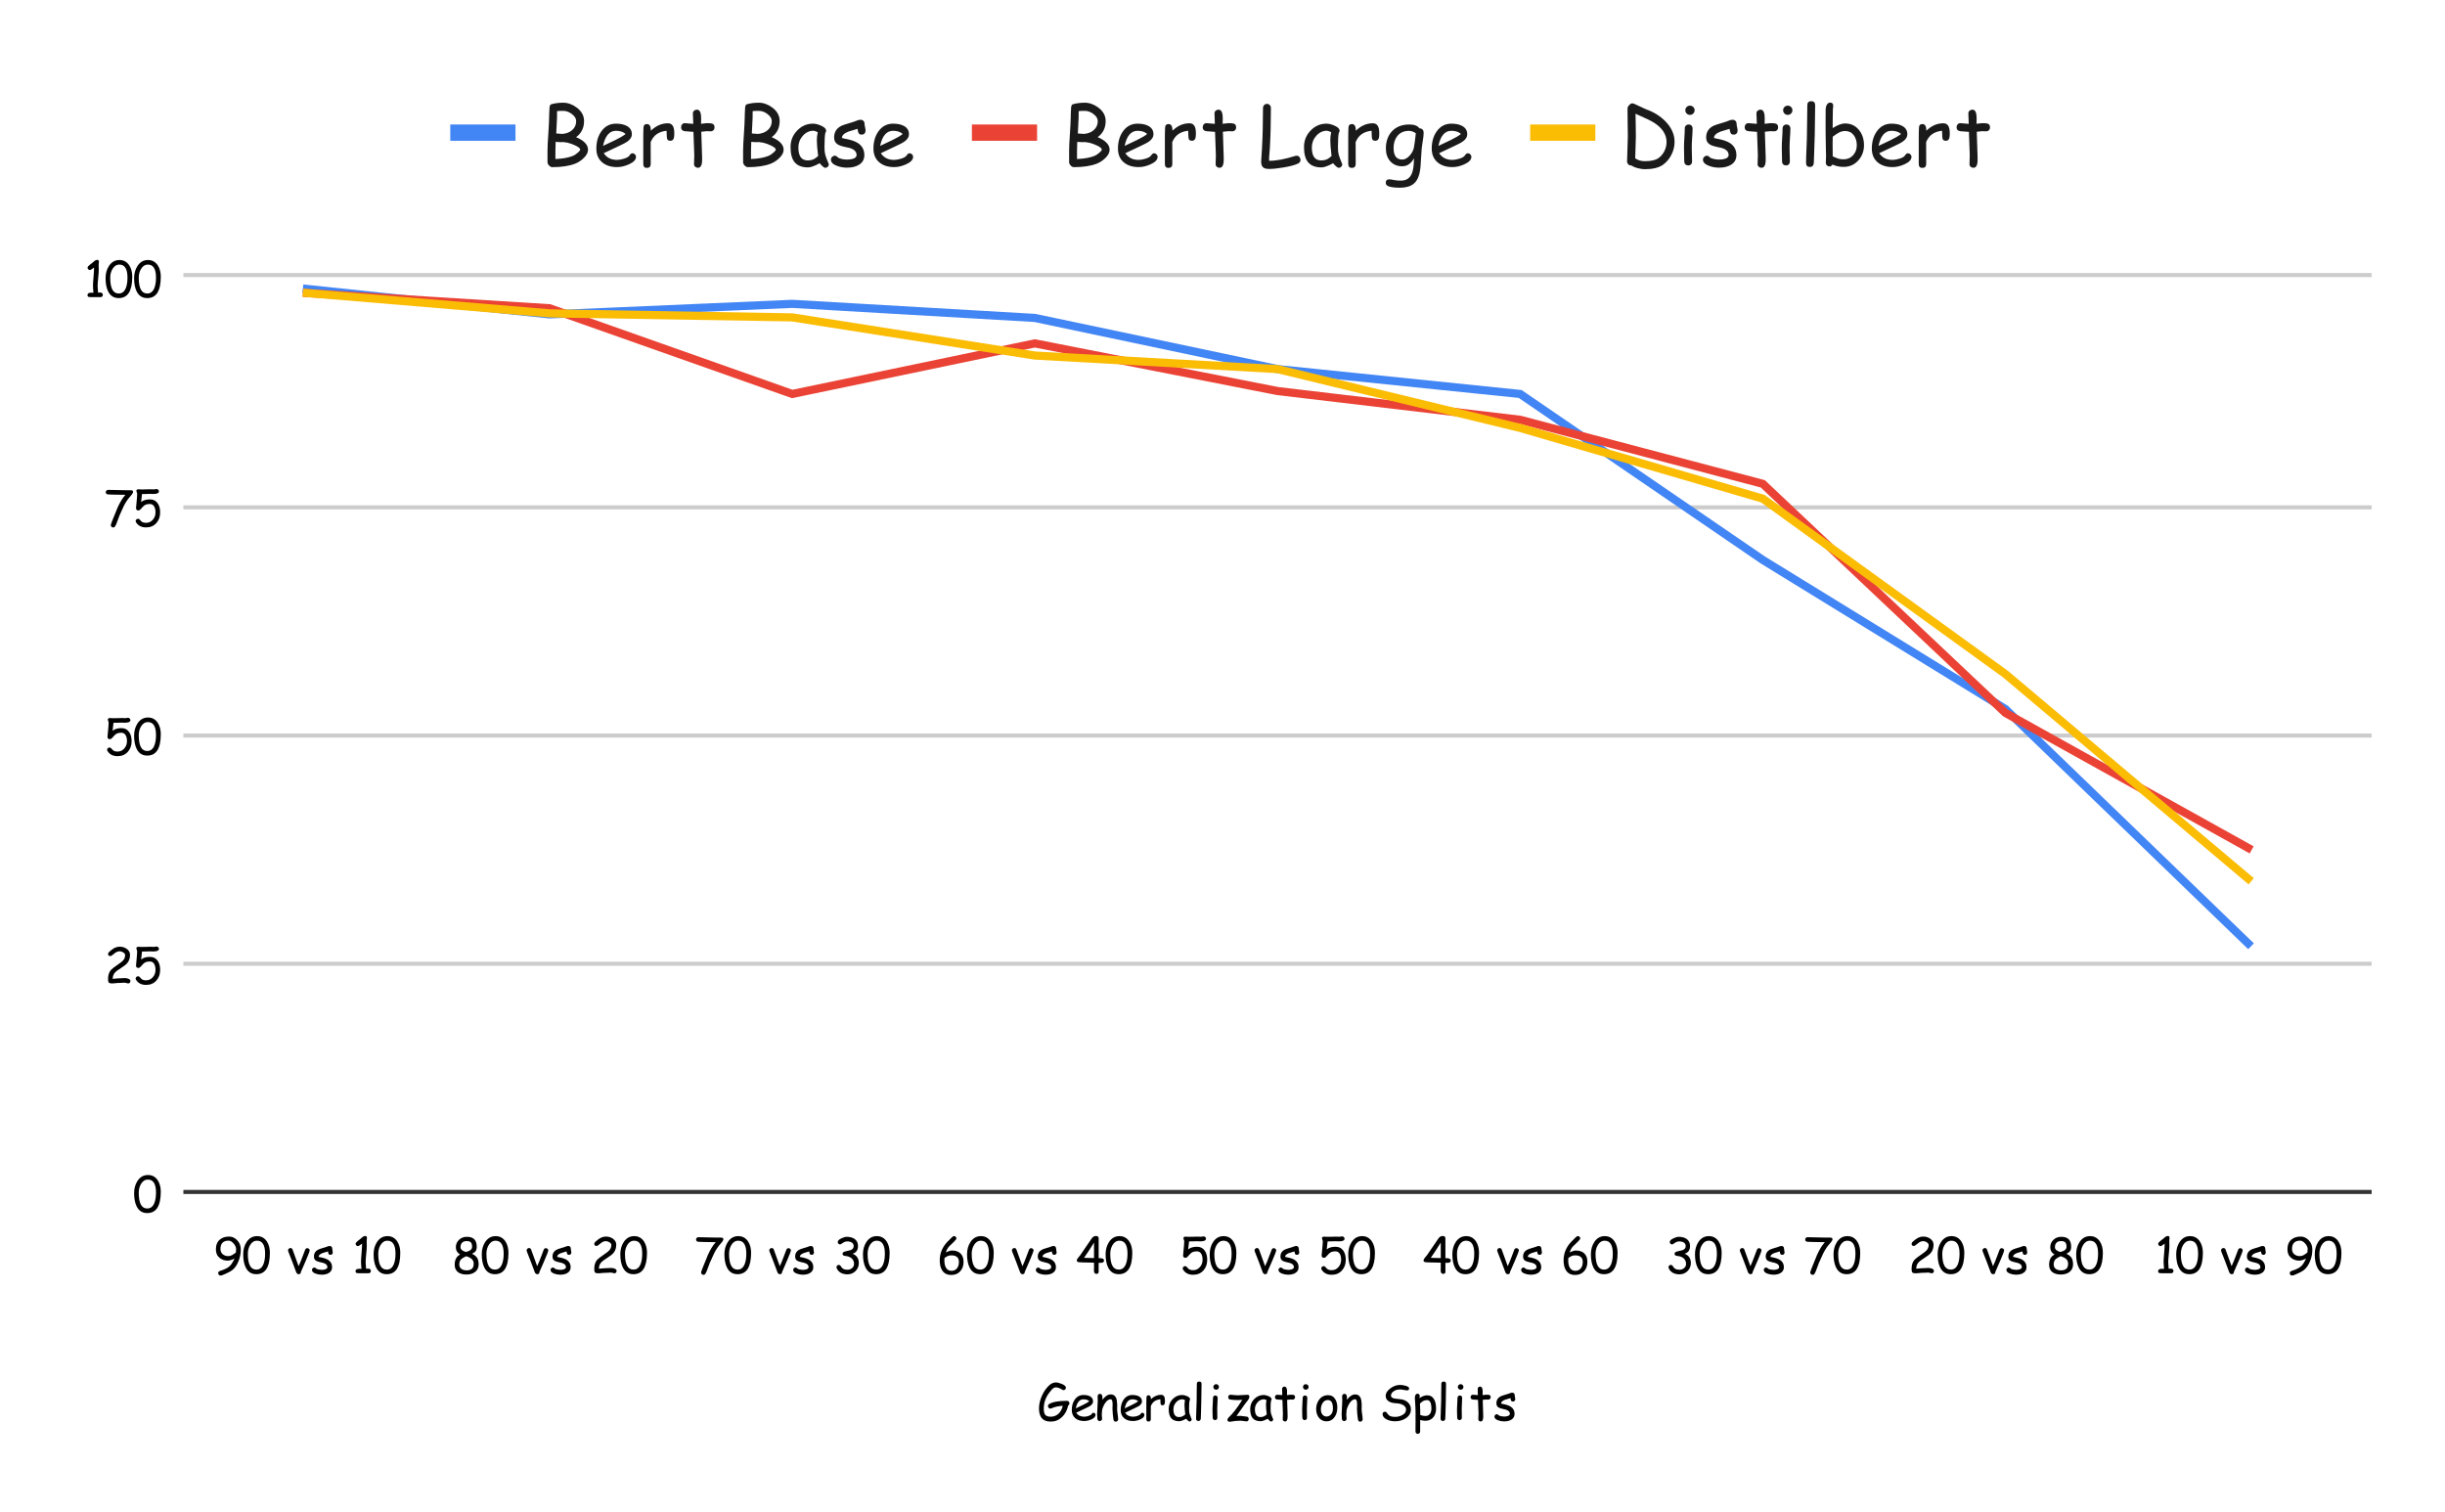 <svg version="1.1" viewBox="0.0 0.0 600.0 371.0" fill="none" stroke="none" stroke-linecap="square" stroke-miterlimit="10" width="600" height="371" xmlns:xlink="http://www.w3.org/1999/xlink" xmlns="http://www.w3.org/2000/svg"><path fill="#ffffff" d="M0 0L600.0 0L600.0 371.0L0 371.0L0 0Z" fill-rule="nonzero"/><path stroke="#333333" stroke-width="1.0" stroke-linecap="butt" d="M45.5 292.5L581.5 292.5" fill-rule="nonzero"/><path stroke="#cccccc" stroke-width="1.0" stroke-linecap="butt" d="M45.5 236.5L581.5 236.5" fill-rule="nonzero"/><path stroke="#cccccc" stroke-width="1.0" stroke-linecap="butt" d="M45.5 180.5L581.5 180.5" fill-rule="nonzero"/><path stroke="#cccccc" stroke-width="1.0" stroke-linecap="butt" d="M45.5 124.5L581.5 124.5" fill-rule="nonzero"/><path stroke="#cccccc" stroke-width="1.0" stroke-linecap="butt" d="M45.5 67.5L581.5 67.5" fill-rule="nonzero"/><clipPath id="id_0"><path d="M45.55 67.917L581.45 67.917L581.45 292.45L45.55 292.45L45.55 67.917Z" clip-rule="nonzero"/></clipPath><path stroke="#4285f4" stroke-width="2.0" stroke-linecap="butt" clip-path="url(#id_0)" d="M75.322 70.903L134.867 77.145L194.411 74.563L253.956 78.021L313.5 90.572L373.044 96.679L432.589 137.41L492.133 174.009L551.678 231.512" fill-rule="nonzero"/><path stroke="#ea4335" stroke-width="2.0" stroke-linecap="butt" clip-path="url(#id_0)" d="M75.322 71.913L134.867 75.641L194.411 96.679L253.956 84.263L313.5 95.961L373.044 103.011L432.589 118.729L492.133 174.952L551.678 208.07" fill-rule="nonzero"/><path stroke="#fbbc04" stroke-width="2.0" stroke-linecap="butt" clip-path="url(#id_0)" d="M75.322 71.913L134.867 76.898L194.411 77.886L253.956 87.249L313.5 90.572L373.044 105.01L432.589 122.366L492.133 165.409L551.678 215.615" fill-rule="nonzero"/><path fill="#000000" fill-opacity="0.0" clip-path="url(#id_0)" d="M78.322 70.903C78.322 72.56 76.979 73.903 75.322 73.903C73.665 73.903 72.322 72.56 72.322 70.903C72.322 69.246 73.665 67.903 75.322 67.903C76.979 67.903 78.322 69.246 78.322 70.903Z" fill-rule="nonzero"/><path fill="#000000" fill-opacity="0.0" clip-path="url(#id_0)" d="M137.867 77.145C137.867 78.802 136.524 80.145 134.867 80.145C133.21 80.145 131.867 78.802 131.867 77.145C131.867 75.488 133.21 74.145 134.867 74.145C136.524 74.145 137.867 75.488 137.867 77.145Z" fill-rule="nonzero"/><path fill="#000000" fill-opacity="0.0" clip-path="url(#id_0)" d="M197.411 74.563C197.411 76.22 196.068 77.563 194.411 77.563C192.754 77.563 191.411 76.22 191.411 74.563C191.411 72.906 192.754 71.563 194.411 71.563C196.068 71.563 197.411 72.906 197.411 74.563Z" fill-rule="nonzero"/><path fill="#000000" fill-opacity="0.0" clip-path="url(#id_0)" d="M256.956 78.021C256.956 79.678 255.612 81.021 253.956 81.021C252.299 81.021 250.956 79.678 250.956 78.021C250.956 76.364 252.299 75.021 253.956 75.021C255.612 75.021 256.956 76.364 256.956 78.021Z" fill-rule="nonzero"/><path fill="#000000" fill-opacity="0.0" clip-path="url(#id_0)" d="M316.5 90.572C316.5 92.229 315.157 93.572 313.5 93.572C311.843 93.572 310.5 92.229 310.5 90.572C310.5 88.915 311.843 87.572 313.5 87.572C315.157 87.572 316.5 88.915 316.5 90.572Z" fill-rule="nonzero"/><path fill="#000000" fill-opacity="0.0" clip-path="url(#id_0)" d="M376.044 96.679C376.044 98.336 374.701 99.679 373.044 99.679C371.388 99.679 370.044 98.336 370.044 96.679C370.044 95.023 371.388 93.679 373.044 93.679C374.701 93.679 376.044 95.023 376.044 96.679Z" fill-rule="nonzero"/><path fill="#000000" fill-opacity="0.0" clip-path="url(#id_0)" d="M435.589 137.41C435.589 139.067 434.246 140.41 432.589 140.41C430.932 140.41 429.589 139.067 429.589 137.41C429.589 135.753 430.932 134.41 432.589 134.41C434.246 134.41 435.589 135.753 435.589 137.41Z" fill-rule="nonzero"/><path fill="#000000" fill-opacity="0.0" clip-path="url(#id_0)" d="M495.133 174.009C495.133 175.666 493.79 177.009 492.133 177.009C490.476 177.009 489.133 175.666 489.133 174.009C489.133 172.352 490.476 171.009 492.133 171.009C493.79 171.009 495.133 172.352 495.133 174.009Z" fill-rule="nonzero"/><path fill="#000000" fill-opacity="0.0" clip-path="url(#id_0)" d="M554.678 231.512C554.678 233.168 553.335 234.512 551.678 234.512C550.021 234.512 548.678 233.168 548.678 231.512C548.678 229.855 550.021 228.512 551.678 228.512C553.335 228.512 554.678 229.855 554.678 231.512Z" fill-rule="nonzero"/><path fill="#000000" fill-opacity="0.0" clip-path="url(#id_0)" d="M78.322 71.913C78.322 73.57 76.979 74.913 75.322 74.913C73.665 74.913 72.322 73.57 72.322 71.913C72.322 70.257 73.665 68.913 75.322 68.913C76.979 68.913 78.322 70.257 78.322 71.913Z" fill-rule="nonzero"/><path fill="#000000" fill-opacity="0.0" clip-path="url(#id_0)" d="M137.867 75.641C137.867 77.297 136.524 78.641 134.867 78.641C133.21 78.641 131.867 77.297 131.867 75.641C131.867 73.984 133.21 72.641 134.867 72.641C136.524 72.641 137.867 73.984 137.867 75.641Z" fill-rule="nonzero"/><path fill="#000000" fill-opacity="0.0" clip-path="url(#id_0)" d="M197.411 96.679C197.411 98.336 196.068 99.679 194.411 99.679C192.754 99.679 191.411 98.336 191.411 96.679C191.411 95.023 192.754 93.679 194.411 93.679C196.068 93.679 197.411 95.023 197.411 96.679Z" fill-rule="nonzero"/><path fill="#000000" fill-opacity="0.0" clip-path="url(#id_0)" d="M256.956 84.263C256.956 85.92 255.612 87.263 253.956 87.263C252.299 87.263 250.956 85.92 250.956 84.263C250.956 82.606 252.299 81.263 253.956 81.263C255.612 81.263 256.956 82.606 256.956 84.263Z" fill-rule="nonzero"/><path fill="#000000" fill-opacity="0.0" clip-path="url(#id_0)" d="M316.5 95.961C316.5 97.618 315.157 98.961 313.5 98.961C311.843 98.961 310.5 97.618 310.5 95.961C310.5 94.304 311.843 92.961 313.5 92.961C315.157 92.961 316.5 94.304 316.5 95.961Z" fill-rule="nonzero"/><path fill="#000000" fill-opacity="0.0" clip-path="url(#id_0)" d="M376.044 103.011C376.044 104.668 374.701 106.011 373.044 106.011C371.388 106.011 370.044 104.668 370.044 103.011C370.044 101.354 371.388 100.011 373.044 100.011C374.701 100.011 376.044 101.354 376.044 103.011Z" fill-rule="nonzero"/><path fill="#000000" fill-opacity="0.0" clip-path="url(#id_0)" d="M435.589 118.729C435.589 120.385 434.246 121.729 432.589 121.729C430.932 121.729 429.589 120.385 429.589 118.729C429.589 117.072 430.932 115.729 432.589 115.729C434.246 115.729 435.589 117.072 435.589 118.729Z" fill-rule="nonzero"/><path fill="#000000" fill-opacity="0.0" clip-path="url(#id_0)" d="M495.133 174.952C495.133 176.609 493.79 177.952 492.133 177.952C490.476 177.952 489.133 176.609 489.133 174.952C489.133 173.295 490.476 171.952 492.133 171.952C493.79 171.952 495.133 173.295 495.133 174.952Z" fill-rule="nonzero"/><path fill="#000000" fill-opacity="0.0" clip-path="url(#id_0)" d="M554.678 208.07C554.678 209.727 553.335 211.07 551.678 211.07C550.021 211.07 548.678 209.727 548.678 208.07C548.678 206.414 550.021 205.07 551.678 205.07C553.335 205.07 554.678 206.414 554.678 208.07Z" fill-rule="nonzero"/><path fill="#000000" fill-opacity="0.0" clip-path="url(#id_0)" d="M78.322 71.913C78.322 73.57 76.979 74.913 75.322 74.913C73.665 74.913 72.322 73.57 72.322 71.913C72.322 70.257 73.665 68.913 75.322 68.913C76.979 68.913 78.322 70.257 78.322 71.913Z" fill-rule="nonzero"/><path fill="#000000" fill-opacity="0.0" clip-path="url(#id_0)" d="M137.867 76.898C137.867 78.555 136.524 79.898 134.867 79.898C133.21 79.898 131.867 78.555 131.867 76.898C131.867 75.241 133.21 73.898 134.867 73.898C136.524 73.898 137.867 75.241 137.867 76.898Z" fill-rule="nonzero"/><path fill="#000000" fill-opacity="0.0" clip-path="url(#id_0)" d="M197.411 77.886C197.411 79.543 196.068 80.886 194.411 80.886C192.754 80.886 191.411 79.543 191.411 77.886C191.411 76.229 192.754 74.886 194.411 74.886C196.068 74.886 197.411 76.229 197.411 77.886Z" fill-rule="nonzero"/><path fill="#000000" fill-opacity="0.0" clip-path="url(#id_0)" d="M256.956 87.249C256.956 88.906 255.612 90.249 253.956 90.249C252.299 90.249 250.956 88.906 250.956 87.249C250.956 85.592 252.299 84.249 253.956 84.249C255.612 84.249 256.956 85.592 256.956 87.249Z" fill-rule="nonzero"/><path fill="#000000" fill-opacity="0.0" clip-path="url(#id_0)" d="M316.5 90.572C316.5 92.229 315.157 93.572 313.5 93.572C311.843 93.572 310.5 92.229 310.5 90.572C310.5 88.915 311.843 87.572 313.5 87.572C315.157 87.572 316.5 88.915 316.5 90.572Z" fill-rule="nonzero"/><path fill="#000000" fill-opacity="0.0" clip-path="url(#id_0)" d="M376.044 105.01C376.044 106.666 374.701 108.01 373.044 108.01C371.388 108.01 370.044 106.666 370.044 105.01C370.044 103.353 371.388 102.01 373.044 102.01C374.701 102.01 376.044 103.353 376.044 105.01Z" fill-rule="nonzero"/><path fill="#000000" fill-opacity="0.0" clip-path="url(#id_0)" d="M435.589 122.366C435.589 124.023 434.246 125.366 432.589 125.366C430.932 125.366 429.589 124.023 429.589 122.366C429.589 120.709 430.932 119.366 432.589 119.366C434.246 119.366 435.589 120.709 435.589 122.366Z" fill-rule="nonzero"/><path fill="#000000" fill-opacity="0.0" clip-path="url(#id_0)" d="M495.133 165.409C495.133 167.066 493.79 168.409 492.133 168.409C490.476 168.409 489.133 167.066 489.133 165.409C489.133 163.752 490.476 162.409 492.133 162.409C493.79 162.409 495.133 163.752 495.133 165.409Z" fill-rule="nonzero"/><path fill="#000000" fill-opacity="0.0" clip-path="url(#id_0)" d="M554.678 215.615C554.678 217.272 553.335 218.615 551.678 218.615C550.021 218.615 548.678 217.272 548.678 215.615C548.678 213.958 550.021 212.615 551.678 212.615C553.335 212.615 554.678 213.958 554.678 215.615Z" fill-rule="nonzero"/><path fill="#000000" d="M262.125 344.903Q261.75 346.7 260.578 347.778Q259.422 348.856 257.844 348.856Q256.406 348.856 255.688 348.059Q254.969 347.247 254.969 345.637Q254.969 344.106 255.688 342.512Q256.406 340.903 257.531 339.903Q258.281 339.247 259.109 339.247Q259.641 339.247 260.516 339.591Q261.578 340.012 261.578 340.528Q261.578 340.762 261.406 340.95Q261.234 341.137 260.984 341.137Q260.859 341.137 260.625 340.997Q259.734 340.45 259.109 340.45Q258.672 340.45 258.188 340.903Q257.953 341.137 257.5 341.747Q256.141 343.528 256.141 345.637Q256.141 346.731 256.484 347.169Q256.859 347.653 257.844 347.653Q258.891 347.653 259.672 346.997Q260.484 346.294 260.812 344.981Q259.188 345.059 258.016 345.606Q257.891 345.669 257.766 345.669Q257.5 345.669 257.328 345.466Q257.172 345.294 257.172 345.044Q257.172 344.731 257.484 344.528Q258.75 343.762 261.844 343.762Q262.094 343.762 262.266 343.934Q262.438 344.106 262.438 344.356Q262.438 344.747 262.125 344.903ZM266.047 348.716Q264.734 348.716 263.906 348.059Q263.016 347.325 263.016 346.012Q263.016 344.481 263.75 343.45Q264.547 342.325 265.891 342.325Q266.859 342.325 267.484 342.653Q268.234 343.059 268.234 343.903Q268.234 344.481 267.578 344.966Q267.281 345.169 266.328 345.622L264.094 346.684Q264.422 347.169 264.906 347.419Q265.406 347.653 266.047 347.653Q266.453 347.653 267.0 347.512Q267.688 347.309 267.891 346.997Q268.094 346.684 268.312 346.684Q268.531 346.684 268.688 346.841Q268.844 346.997 268.844 347.2Q268.844 347.856 267.797 348.325Q266.906 348.716 266.047 348.716ZM265.891 343.387Q265.172 343.387 264.703 343.934Q264.234 344.481 264.0 345.606L265.797 344.747Q266.859 344.231 267.312 343.856Q266.797 343.387 265.891 343.387ZM273.812 348.872Q273.312 348.872 273.234 348.309L273.078 347.028Q273.0 346.341 273.0 345.747Q273.0 345.591 273.016 345.2Q273.031 344.794 273.031 344.637Q273.031 343.372 272.562 343.372Q271.906 343.372 271.312 344.153Q270.781 344.856 270.469 345.934Q270.453 346.169 270.422 346.512Q270.375 346.809 270.375 347.091Q270.375 347.262 270.406 347.622Q270.453 347.966 270.453 348.137Q270.453 348.403 270.281 348.559Q270.125 348.731 269.875 348.731Q269.625 348.731 269.453 348.559Q269.297 348.403 269.297 348.137Q269.297 347.966 269.266 347.622Q269.234 347.262 269.234 347.091Q269.234 346.481 269.312 345.419Q269.391 344.341 269.391 343.731Q269.391 343.544 269.375 343.184Q269.359 342.809 269.359 342.622Q269.359 342.372 269.516 342.216Q269.688 342.044 269.938 342.044Q270.469 342.044 270.531 342.809L270.547 343.497Q271.531 342.184 272.562 342.184Q273.5 342.184 273.875 343.012Q274.125 343.559 274.156 344.637L274.156 345.231L274.141 345.778Q274.141 346.262 274.266 347.044Q274.391 347.809 274.391 348.278Q274.391 348.544 274.219 348.7Q274.062 348.872 273.812 348.872ZM278.047 348.716Q276.734 348.716 275.906 348.059Q275.016 347.325 275.016 346.012Q275.016 344.481 275.75 343.45Q276.547 342.325 277.891 342.325Q278.859 342.325 279.484 342.653Q280.234 343.059 280.234 343.903Q280.234 344.481 279.578 344.966Q279.281 345.169 278.328 345.622L276.094 346.684Q276.422 347.169 276.906 347.419Q277.406 347.653 278.047 347.653Q278.453 347.653 279.0 347.512Q279.688 347.309 279.891 346.997Q280.094 346.684 280.312 346.684Q280.531 346.684 280.688 346.841Q280.844 346.997 280.844 347.2Q280.844 347.856 279.797 348.325Q278.906 348.716 278.047 348.716ZM277.891 343.387Q277.172 343.387 276.703 343.934Q276.234 344.481 276.0 345.606L277.797 344.747Q278.859 344.231 279.312 343.856Q278.797 343.387 277.891 343.387ZM285.875 344.122Q285.828 344.856 285.281 344.856Q284.781 344.856 284.781 344.278Q284.781 344.153 284.766 343.856L284.75 343.372Q283.828 343.481 283.266 343.887Q282.75 344.278 282.406 345.044L282.406 348.247Q282.406 348.841 281.828 348.841Q281.312 348.841 281.312 348.247L281.312 344.137Q281.312 343.95 281.328 343.559Q281.344 343.169 281.344 342.981Q281.344 342.387 281.859 342.387Q282.438 342.387 282.438 343.356Q283.562 342.278 284.938 342.278Q285.406 342.278 285.641 342.637Q285.875 342.981 285.875 343.716Q285.875 344.012 285.875 344.122ZM291.891 348.841Q291.781 348.841 291.484 348.575Q291.219 348.341 291.094 348.153Q290.531 348.45 290.094 348.606Q289.672 348.762 289.391 348.762Q288.016 348.762 287.391 347.997Q286.797 347.262 286.797 345.762Q286.797 344.341 287.766 343.341Q288.75 342.325 290.109 342.325Q290.609 342.325 291.25 342.591Q292.047 342.919 292.047 343.387Q292.047 343.544 291.922 343.669Q291.875 343.887 291.828 344.403Q291.797 344.903 291.797 345.7Q291.797 346.434 291.891 346.856Q291.953 347.106 292.266 347.887Q292.312 347.997 292.406 348.2L292.438 348.294Q292.438 348.528 292.266 348.684Q292.109 348.841 291.891 348.841ZM290.672 344.762Q290.672 344.512 290.703 344.216Q290.734 343.919 290.797 343.591Q290.578 343.481 290.422 343.434Q290.281 343.372 290.188 343.372Q289.266 343.372 288.609 344.122Q287.953 344.856 287.953 345.825Q287.953 346.778 288.297 347.262Q288.641 347.747 289.312 347.747Q289.875 347.747 290.266 347.528Q290.484 347.419 290.859 347.091Q290.672 345.544 290.672 344.762ZM294.797 343.841L294.719 346.762Q294.719 347.216 294.672 348.122Q294.609 348.7 294.094 348.7Q293.516 348.7 293.516 348.106Q293.516 347.387 293.578 345.981Q293.656 344.559 293.656 343.841Q293.656 342.919 293.672 341.731Q293.703 340.528 293.703 339.606Q293.703 339.028 294.281 339.028Q294.859 339.028 294.859 339.606Q294.859 340.528 294.828 341.731Q294.797 342.919 294.797 343.841ZM298.438 341.028Q298.156 341.028 297.953 340.841Q297.75 340.637 297.75 340.356Q297.75 340.075 297.953 339.872Q298.156 339.669 298.438 339.669Q298.719 339.669 298.922 339.872Q299.125 340.075 299.125 340.356Q299.125 340.637 298.922 340.841Q298.719 341.028 298.438 341.028ZM298.703 345.794Q298.703 346.137 298.719 346.841Q298.734 347.544 298.734 347.887Q298.734 348.153 298.578 348.325Q298.422 348.481 298.172 348.481Q297.906 348.481 297.75 348.325Q297.594 348.153 297.594 347.887Q297.594 347.544 297.562 346.841Q297.547 346.137 297.547 345.794Q297.547 345.231 297.609 344.419Q297.672 343.591 297.672 343.044Q297.672 342.778 297.828 342.622Q297.984 342.45 298.234 342.45Q298.5 342.45 298.656 342.622Q298.812 342.778 298.812 343.044Q298.812 343.591 298.75 344.419Q298.703 345.231 298.703 345.794ZM306.156 343.716Q305.625 344.341 304.812 345.528Q303.875 346.903 303.438 347.481Q304.047 347.45 304.5 347.45Q304.734 347.45 305.188 347.544Q305.641 347.622 305.859 347.622Q306.125 347.622 306.281 347.794Q306.438 347.966 306.438 348.216Q306.438 348.481 306.281 348.637Q306.125 348.809 305.859 348.809Q305.641 348.809 305.188 348.716Q304.734 348.637 304.5 348.637Q303.188 348.637 302.0 348.872Q301.875 348.903 301.781 348.903Q301.219 348.903 301.219 348.403Q301.219 348.106 301.516 347.841Q303.031 346.45 304.844 343.528Q304.062 343.575 303.703 343.575Q302.844 343.575 301.922 343.45Q301.406 343.372 301.406 342.872Q301.406 342.606 301.562 342.434Q301.719 342.262 301.953 342.262Q302.25 342.262 302.828 342.341Q303.406 342.403 303.703 342.403Q304.109 342.403 304.906 342.341Q305.703 342.278 306.094 342.278Q306.594 342.278 306.594 342.7Q306.594 343.169 306.156 343.716ZM311.891 348.841Q311.781 348.841 311.484 348.575Q311.219 348.341 311.094 348.153Q310.531 348.45 310.094 348.606Q309.672 348.762 309.391 348.762Q308.016 348.762 307.391 347.997Q306.797 347.262 306.797 345.762Q306.797 344.341 307.766 343.341Q308.75 342.325 310.109 342.325Q310.609 342.325 311.25 342.591Q312.047 342.919 312.047 343.387Q312.047 343.544 311.922 343.669Q311.875 343.887 311.828 344.403Q311.797 344.903 311.797 345.7Q311.797 346.434 311.891 346.856Q311.953 347.106 312.266 347.887Q312.312 347.997 312.406 348.2L312.438 348.294Q312.438 348.528 312.266 348.684Q312.109 348.841 311.891 348.841ZM310.672 344.762Q310.672 344.512 310.703 344.216Q310.734 343.919 310.797 343.591Q310.578 343.481 310.422 343.434Q310.281 343.372 310.188 343.372Q309.266 343.372 308.609 344.122Q307.953 344.856 307.953 345.825Q307.953 346.778 308.297 347.262Q308.641 347.747 309.312 347.747Q309.875 347.747 310.266 347.528Q310.484 347.419 310.859 347.091Q310.672 345.544 310.672 344.762ZM317.234 343.45Q317.109 343.45 316.938 343.45Q316.781 343.434 316.656 343.434Q316.516 343.434 315.859 343.528L315.969 346.981L315.969 347.247L315.984 347.544Q316.0 348.825 315.359 348.825Q315.125 348.825 314.953 348.669Q314.781 348.528 314.781 348.294Q314.781 348.075 314.797 347.637Q314.828 347.184 314.828 346.95L314.703 343.528Q314.281 343.512 313.406 343.434Q312.875 343.356 312.875 342.856Q312.875 342.591 313.031 342.434Q313.203 342.262 313.438 342.262L314.672 342.356Q314.672 342.059 314.641 341.559Q314.625 341.059 314.625 340.825Q314.625 340.591 314.797 340.434Q314.969 340.262 315.203 340.262Q315.734 340.262 315.828 341.122Q315.844 341.341 315.844 341.653L315.828 341.981L315.828 342.356Q316.547 342.262 316.656 342.262Q317.266 342.262 317.453 342.309Q317.812 342.434 317.812 342.872Q317.812 343.122 317.641 343.294Q317.484 343.45 317.234 343.45ZM320.438 341.028Q320.156 341.028 319.953 340.841Q319.75 340.637 319.75 340.356Q319.75 340.075 319.953 339.872Q320.156 339.669 320.438 339.669Q320.719 339.669 320.922 339.872Q321.125 340.075 321.125 340.356Q321.125 340.637 320.922 340.841Q320.719 341.028 320.438 341.028ZM320.703 345.794Q320.703 346.137 320.719 346.841Q320.734 347.544 320.734 347.887Q320.734 348.153 320.578 348.325Q320.422 348.481 320.172 348.481Q319.906 348.481 319.75 348.325Q319.594 348.153 319.594 347.887Q319.594 347.544 319.562 346.841Q319.547 346.137 319.547 345.794Q319.547 345.231 319.609 344.419Q319.672 343.591 319.672 343.044Q319.672 342.778 319.828 342.622Q319.984 342.45 320.234 342.45Q320.5 342.45 320.656 342.622Q320.812 342.778 320.812 343.044Q320.812 343.591 320.75 344.419Q320.703 345.231 320.703 345.794ZM325.516 348.794Q324.531 348.794 323.812 348.075Q323.031 347.262 322.984 345.887Q322.953 344.575 323.656 343.559Q324.469 342.372 325.938 342.372Q327.109 342.372 327.719 343.45Q328.203 344.309 328.172 345.528Q328.156 346.825 327.5 347.747Q326.75 348.794 325.516 348.794ZM325.859 343.559Q325.0 343.559 324.516 344.387Q324.141 345.044 324.141 345.887Q324.141 346.747 324.609 347.216Q324.984 347.606 325.516 347.606Q326.125 347.606 326.562 347.169Q327.062 346.669 327.094 345.841Q327.172 343.575 325.859 343.559ZM333.812 348.872Q333.312 348.872 333.234 348.309L333.078 347.028Q333.0 346.341 333.0 345.747Q333.0 345.591 333.016 345.2Q333.031 344.794 333.031 344.637Q333.031 343.372 332.562 343.372Q331.906 343.372 331.312 344.153Q330.781 344.856 330.469 345.934Q330.453 346.169 330.422 346.512Q330.375 346.809 330.375 347.091Q330.375 347.262 330.406 347.622Q330.453 347.966 330.453 348.137Q330.453 348.403 330.281 348.559Q330.125 348.731 329.875 348.731Q329.625 348.731 329.453 348.559Q329.297 348.403 329.297 348.137Q329.297 347.966 329.266 347.622Q329.234 347.262 329.234 347.091Q329.234 346.481 329.312 345.419Q329.391 344.341 329.391 343.731Q329.391 343.544 329.375 343.184Q329.359 342.809 329.359 342.622Q329.359 342.372 329.516 342.216Q329.688 342.044 329.938 342.044Q330.469 342.044 330.531 342.809L330.547 343.497Q331.531 342.184 332.562 342.184Q333.5 342.184 333.875 343.012Q334.125 343.559 334.156 344.637L334.156 345.231L334.141 345.778Q334.141 346.262 334.266 347.044Q334.391 347.809 334.391 348.278Q334.391 348.544 334.219 348.7Q334.062 348.872 333.812 348.872ZM339.281 346.997Q339.281 346.747 339.453 346.591Q339.625 346.434 339.875 346.434Q340.172 346.434 340.375 346.762Q340.688 347.2 340.922 347.372Q341.406 347.7 342.359 347.7Q343.266 347.7 344.047 347.294Q345.047 346.794 345.047 345.903Q345.047 345.169 344.203 344.731Q343.5 344.372 342.453 344.341Q341.531 344.294 340.875 343.934Q340.047 343.45 340.047 342.575Q340.047 341.528 341.234 340.669Q342.359 339.856 343.562 339.856Q344.141 339.856 344.859 340.044Q345.797 340.294 345.797 340.684Q345.797 341.2 345.281 341.2Q345.047 341.2 344.453 341.075Q343.875 340.95 343.547 340.966Q342.625 340.966 342.0 341.419Q341.344 341.856 341.344 342.512Q341.344 342.997 342.203 343.2Q342.531 343.262 343.453 343.341Q344.797 343.434 345.547 344.184Q346.234 344.856 346.234 345.841Q346.234 347.231 344.953 348.059Q343.828 348.778 342.359 348.778Q341.281 348.778 340.391 348.372Q339.297 347.872 339.281 346.997ZM349.812 348.653Q349.219 348.653 348.516 348.466L348.5 351.262Q348.5 351.528 348.344 351.684Q348.188 351.856 347.938 351.856Q347.672 351.856 347.516 351.684Q347.359 351.528 347.359 351.262L347.375 348.919L347.375 346.591Q347.359 345.309 347.281 344.247L347.203 343.059Q347.203 342.637 347.344 342.356Q347.531 342.012 347.859 342.012Q348.094 342.012 348.25 342.169Q348.406 342.325 348.406 342.559Q348.406 342.622 348.375 342.762Q348.359 342.934 348.344 343.091Q348.844 342.747 349.312 342.575Q349.781 342.403 350.203 342.403Q351.406 342.403 351.969 343.466Q352.406 344.309 352.406 345.7Q352.406 346.966 351.734 347.794Q351.0 348.653 349.812 348.653ZM350.203 343.575Q349.672 343.575 349.234 343.809Q348.922 343.981 348.453 344.434Q348.531 345.762 348.531 347.231Q349.172 347.481 349.812 347.481Q350.531 347.481 350.922 346.934Q351.266 346.45 351.266 345.7Q351.266 344.637 351.0 344.106Q350.734 343.575 350.203 343.575ZM354.797 343.841L354.719 346.762Q354.719 347.216 354.672 348.122Q354.609 348.7 354.094 348.7Q353.516 348.7 353.516 348.106Q353.516 347.387 353.578 345.981Q353.656 344.559 353.656 343.841Q353.656 342.919 353.672 341.731Q353.703 340.528 353.703 339.606Q353.703 339.028 354.281 339.028Q354.859 339.028 354.859 339.606Q354.859 340.528 354.828 341.731Q354.797 342.919 354.797 343.841ZM358.438 341.028Q358.156 341.028 357.953 340.841Q357.75 340.637 357.75 340.356Q357.75 340.075 357.953 339.872Q358.156 339.669 358.438 339.669Q358.719 339.669 358.922 339.872Q359.125 340.075 359.125 340.356Q359.125 340.637 358.922 340.841Q358.719 341.028 358.438 341.028ZM358.703 345.794Q358.703 346.137 358.719 346.841Q358.734 347.544 358.734 347.887Q358.734 348.153 358.578 348.325Q358.422 348.481 358.172 348.481Q357.906 348.481 357.75 348.325Q357.594 348.153 357.594 347.887Q357.594 347.544 357.562 346.841Q357.547 346.137 357.547 345.794Q357.547 345.231 357.609 344.419Q357.672 343.591 357.672 343.044Q357.672 342.778 357.828 342.622Q357.984 342.45 358.234 342.45Q358.5 342.45 358.656 342.622Q358.812 342.778 358.812 343.044Q358.812 343.591 358.75 344.419Q358.703 345.231 358.703 345.794ZM365.234 343.45Q365.109 343.45 364.938 343.45Q364.781 343.434 364.656 343.434Q364.516 343.434 363.859 343.528L363.969 346.981L363.969 347.247L363.984 347.544Q364.0 348.825 363.359 348.825Q363.125 348.825 362.953 348.669Q362.781 348.528 362.781 348.294Q362.781 348.075 362.797 347.637Q362.828 347.184 362.828 346.95L362.703 343.528Q362.281 343.512 361.406 343.434Q360.875 343.356 360.875 342.856Q360.875 342.591 361.031 342.434Q361.203 342.262 361.438 342.262L362.672 342.356Q362.672 342.059 362.641 341.559Q362.625 341.059 362.625 340.825Q362.625 340.591 362.797 340.434Q362.969 340.262 363.203 340.262Q363.734 340.262 363.828 341.122Q363.844 341.341 363.844 341.653L363.828 341.981L363.828 342.356Q364.547 342.262 364.656 342.262Q365.266 342.262 365.453 342.309Q365.812 342.434 365.812 342.872Q365.812 343.122 365.641 343.294Q365.484 343.45 365.234 343.45ZM371.266 343.934Q370.953 343.934 370.812 343.716Q370.734 343.575 370.672 343.091Q370.234 343.2 369.312 343.497Q368.375 343.872 368.359 344.419Q368.547 344.481 368.703 344.512Q370.062 344.762 370.719 345.184Q371.672 345.794 371.672 346.966Q371.672 347.919 370.844 348.403Q370.156 348.809 369.109 348.809Q368.344 348.809 367.641 348.544Q366.734 348.216 366.734 347.622Q366.734 347.387 366.922 347.216Q367.109 347.044 367.344 347.044Q367.531 347.044 367.812 347.325Q367.953 347.466 368.453 347.544Q368.844 347.622 369.109 347.622Q369.594 347.622 369.969 347.497Q370.516 347.325 370.516 346.966Q370.516 346.169 369.406 345.887L368.797 345.747Q368.016 345.575 367.688 345.356Q367.219 345.028 367.219 344.356Q367.219 343.137 368.375 342.606Q368.719 342.45 369.484 342.231Q370.266 342.012 370.609 341.856Q370.844 341.762 371.125 341.762Q371.375 341.762 371.531 341.934Q371.703 342.091 371.703 342.356Q371.703 342.512 371.766 342.841Q371.844 343.169 371.844 343.341Q371.844 343.606 371.672 343.778Q371.516 343.934 371.266 343.934Z" fill-rule="nonzero"/><path fill="#000000" d="M36.128 297.684Q34.347 297.684 33.534 296.044Q32.909 294.794 32.909 292.778Q32.909 291.091 33.722 289.825Q34.675 288.341 36.316 288.341Q37.847 288.341 38.722 289.653Q39.456 290.794 39.456 292.419Q39.456 295.044 38.628 296.372Q37.8 297.684 36.128 297.684ZM36.3 289.466Q35.222 289.466 34.581 290.575Q34.05 291.497 34.05 292.684Q34.05 294.622 34.566 295.591Q35.081 296.559 36.128 296.559Q37.378 296.559 37.909 295.137Q38.284 294.153 38.284 292.637Q38.284 291.044 37.784 290.262Q37.3 289.466 36.3 289.466Z" fill-rule="nonzero"/><path fill="#000000" d="M31.456 241.332Q31.316 241.332 31.05 241.239Q30.784 241.145 30.644 241.145Q30.331 241.145 29.738 241.192Q29.144 241.223 28.831 241.223Q28.613 241.223 28.159 241.285Q27.706 241.332 27.488 241.332Q27.425 241.332 27.3 241.317Q27.175 241.285 27.113 241.285Q26.706 241.285 26.581 240.895Q26.519 240.692 26.519 240.192Q26.519 238.832 27.253 237.989Q27.597 237.614 29.097 236.582Q29.925 236.02 30.206 235.692Q30.706 235.129 30.706 234.379Q30.706 234.004 30.222 233.707Q29.8 233.442 29.394 233.442Q28.847 233.442 28.363 233.754L27.519 234.41Q27.269 234.614 27.128 234.614Q26.519 234.614 26.519 234.129Q26.519 233.848 26.738 233.645Q27.425 233.004 27.925 232.723Q28.644 232.317 29.394 232.317Q30.331 232.317 31.081 232.832Q31.909 233.41 31.909 234.317Q31.909 234.91 31.738 235.426Q31.581 235.926 31.222 236.348Q30.784 236.864 29.738 237.52Q28.644 238.207 28.3 238.567Q27.644 239.239 27.659 240.207L28.863 240.098Q30.097 240.02 30.644 240.02Q31.081 240.02 31.488 240.176Q32.003 240.379 32.003 240.739Q32.003 240.973 31.847 241.16Q31.691 241.332 31.456 241.332ZM35.847 241.692Q34.175 241.692 33.394 240.457Q33.284 240.285 33.284 240.129Q33.284 239.895 33.472 239.739Q33.659 239.567 33.878 239.567Q34.128 239.567 34.331 239.817Q34.644 240.192 34.8 240.301Q35.191 240.567 35.847 240.567Q36.862 240.567 37.519 239.785Q38.159 239.051 38.159 238.004Q38.159 237.16 37.878 236.629Q37.519 235.942 36.769 235.942Q36.144 235.942 35.737 236.114Q35.425 236.254 35.097 236.582L34.456 237.285Q34.206 237.535 33.941 237.535Q33.706 237.535 33.534 237.379Q33.378 237.207 33.378 236.973Q33.378 236.864 33.472 235.926Q33.659 234.082 33.659 233.504Q33.659 233.301 33.55 233.067Q33.456 232.817 33.456 232.692Q33.456 232.332 34.081 232.332Q34.191 232.332 34.425 232.364Q34.659 232.379 34.784 232.379Q35.128 232.379 35.8 232.364Q36.487 232.332 36.816 232.332Q36.987 232.332 37.3 232.348Q37.628 232.364 37.784 232.364Q37.894 232.364 38.097 232.317Q38.316 232.27 38.425 232.27Q38.644 232.27 38.816 232.442Q39.003 232.614 39.003 232.832Q39.003 233.489 37.612 233.489Q37.425 233.489 37.144 233.473Q36.878 233.457 36.816 233.457L35.831 233.489L34.847 233.504Q34.847 233.77 34.628 235.457Q35.425 234.817 36.769 234.817Q38.05 234.817 38.737 235.832Q39.3 236.692 39.3 238.004Q39.3 239.598 38.378 240.614Q37.425 241.692 35.847 241.692Z" fill-rule="nonzero"/><path fill="#000000" d="M28.847 185.558Q27.175 185.558 26.394 184.324Q26.284 184.152 26.284 183.996Q26.284 183.761 26.472 183.605Q26.659 183.433 26.878 183.433Q27.128 183.433 27.331 183.683Q27.644 184.058 27.8 184.168Q28.191 184.433 28.847 184.433Q29.863 184.433 30.519 183.652Q31.159 182.918 31.159 181.871Q31.159 181.027 30.878 180.496Q30.519 179.808 29.769 179.808Q29.144 179.808 28.738 179.98Q28.425 180.121 28.097 180.449L27.456 181.152Q27.206 181.402 26.941 181.402Q26.706 181.402 26.534 181.246Q26.378 181.074 26.378 180.84Q26.378 180.73 26.472 179.793Q26.659 177.949 26.659 177.371Q26.659 177.168 26.55 176.933Q26.456 176.683 26.456 176.558Q26.456 176.199 27.081 176.199Q27.191 176.199 27.425 176.23Q27.659 176.246 27.784 176.246Q28.128 176.246 28.8 176.23Q29.488 176.199 29.816 176.199Q29.988 176.199 30.3 176.215Q30.628 176.23 30.784 176.23Q30.894 176.23 31.097 176.183Q31.316 176.136 31.425 176.136Q31.644 176.136 31.816 176.308Q32.003 176.48 32.003 176.699Q32.003 177.355 30.613 177.355Q30.425 177.355 30.144 177.34Q29.878 177.324 29.816 177.324L28.831 177.355L27.847 177.371Q27.847 177.636 27.628 179.324Q28.425 178.683 29.769 178.683Q31.05 178.683 31.738 179.699Q32.3 180.558 32.3 181.871Q32.3 183.465 31.378 184.48Q30.425 185.558 28.847 185.558ZM36.128 185.418Q34.347 185.418 33.534 183.777Q32.909 182.527 32.909 180.511Q32.909 178.824 33.722 177.558Q34.675 176.074 36.316 176.074Q37.847 176.074 38.722 177.386Q39.456 178.527 39.456 180.152Q39.456 182.777 38.628 184.105Q37.8 185.418 36.128 185.418ZM36.3 177.199Q35.222 177.199 34.581 178.308Q34.05 179.23 34.05 180.418Q34.05 182.355 34.566 183.324Q35.081 184.293 36.128 184.293Q37.378 184.293 37.909 182.871Q38.284 181.886 38.284 180.371Q38.284 178.777 37.784 177.996Q37.3 177.199 36.3 177.199Z" fill-rule="nonzero"/><path fill="#000000" d="M32.316 121.394L31.784 122.019Q31.019 122.909 30.378 124.175L29.316 126.519Q29.206 126.769 28.816 127.862Q28.519 128.738 28.253 129.159Q28.081 129.441 27.784 129.441Q27.55 129.441 27.363 129.269Q27.191 129.113 27.191 128.878Q27.191 128.659 27.566 127.737L28.878 124.503Q29.753 122.597 30.675 121.55L30.784 121.425L27.847 121.378L26.534 121.331Q25.956 121.284 25.956 120.769Q25.956 120.534 26.113 120.378Q26.284 120.206 26.534 120.206Q27.269 120.206 28.753 120.253Q30.238 120.3 30.972 120.3L32.05 120.3Q32.659 120.3 32.659 120.675Q32.659 120.956 32.316 121.394ZM35.847 129.425Q34.175 129.425 33.394 128.191Q33.284 128.019 33.284 127.862Q33.284 127.628 33.472 127.472Q33.659 127.3 33.878 127.3Q34.128 127.3 34.331 127.55Q34.644 127.925 34.8 128.034Q35.191 128.3 35.847 128.3Q36.862 128.3 37.519 127.519Q38.159 126.784 38.159 125.737Q38.159 124.894 37.878 124.362Q37.519 123.675 36.769 123.675Q36.144 123.675 35.737 123.847Q35.425 123.987 35.097 124.316L34.456 125.019Q34.206 125.269 33.941 125.269Q33.706 125.269 33.534 125.112Q33.378 124.941 33.378 124.706Q33.378 124.597 33.472 123.659Q33.659 121.816 33.659 121.237Q33.659 121.034 33.55 120.8Q33.456 120.55 33.456 120.425Q33.456 120.066 34.081 120.066Q34.191 120.066 34.425 120.097Q34.659 120.112 34.784 120.112Q35.128 120.112 35.8 120.097Q36.487 120.066 36.816 120.066Q36.987 120.066 37.3 120.081Q37.628 120.097 37.784 120.097Q37.894 120.097 38.097 120.05Q38.316 120.003 38.425 120.003Q38.644 120.003 38.816 120.175Q39.003 120.347 39.003 120.566Q39.003 121.222 37.612 121.222Q37.425 121.222 37.144 121.206Q36.878 121.191 36.816 121.191L35.831 121.222L34.847 121.237Q34.847 121.503 34.628 123.191Q35.425 122.55 36.769 122.55Q38.05 122.55 38.737 123.566Q39.3 124.425 39.3 125.737Q39.3 127.331 38.378 128.347Q37.425 129.425 35.847 129.425Z" fill-rule="nonzero"/><path fill="#000000" d="M24.675 72.917L23.503 72.917L22.347 72.917Q21.941 72.917 21.769 72.87Q21.472 72.76 21.472 72.417Q21.472 71.823 22.394 71.823L22.675 71.839L22.925 71.839Q22.925 71.557 22.863 71.01Q22.816 70.464 22.816 70.182Q22.816 69.448 22.956 67.917Q23.081 66.432 23.081 65.651Q22.284 66.26 22.081 66.26Q21.847 66.26 21.659 66.089Q21.488 65.917 21.488 65.682Q21.488 65.417 22.003 65.01Q22.316 64.792 22.894 64.307Q23.409 63.776 23.878 63.776Q24.269 63.776 24.269 64.229Q24.269 64.37 24.238 64.635Q24.206 64.901 24.206 65.042Q24.206 65.229 24.222 65.62Q24.238 66.01 24.238 66.214Q24.238 66.87 24.097 68.198Q23.956 69.526 23.956 70.182Q23.956 70.526 24.003 71.01Q24.05 71.495 24.066 71.807L24.675 71.792Q24.925 71.792 25.081 71.964Q25.238 72.12 25.238 72.354Q25.238 72.604 25.081 72.76Q24.925 72.917 24.675 72.917ZM29.128 73.151Q27.347 73.151 26.534 71.51Q25.909 70.26 25.909 68.245Q25.909 66.557 26.722 65.292Q27.675 63.807 29.316 63.807Q30.847 63.807 31.722 65.12Q32.456 66.26 32.456 67.885Q32.456 70.51 31.628 71.839Q30.8 73.151 29.128 73.151ZM29.3 64.932Q28.222 64.932 27.581 66.042Q27.05 66.964 27.05 68.151Q27.05 70.089 27.566 71.057Q28.081 72.026 29.128 72.026Q30.378 72.026 30.909 70.604Q31.284 69.62 31.284 68.104Q31.284 66.51 30.784 65.729Q30.3 64.932 29.3 64.932ZM36.128 73.151Q34.347 73.151 33.534 71.51Q32.909 70.26 32.909 68.245Q32.909 66.557 33.722 65.292Q34.675 63.807 36.316 63.807Q37.847 63.807 38.722 65.12Q39.456 66.26 39.456 67.885Q39.456 70.51 38.628 71.839Q37.8 73.151 36.128 73.151ZM36.3 64.932Q35.222 64.932 34.581 66.042Q34.05 66.964 34.05 68.151Q34.05 70.089 34.566 71.057Q35.081 72.026 36.128 72.026Q37.378 72.026 37.909 70.604Q38.284 69.62 38.284 68.104Q38.284 66.51 37.784 65.729Q37.3 64.932 36.3 64.932Z" fill-rule="nonzero"/><path fill="#000000" d="M56.916 311.747Q56.494 312.059 55.541 312.497Q54.494 313.012 54.088 313.012Q53.853 313.012 53.697 312.825Q53.541 312.653 53.541 312.419Q53.541 312.075 53.932 311.903L54.916 311.559Q55.822 311.2 56.338 310.716Q56.869 310.231 57.307 309.356L57.557 308.841Q57.228 309.028 56.713 309.2Q56.197 309.356 55.885 309.356Q54.775 309.356 53.963 308.731Q52.978 307.981 52.978 306.606Q52.978 304.966 53.994 304.153Q54.853 303.45 56.244 303.45Q57.322 303.45 58.182 304.325Q59.088 305.262 59.088 306.575Q59.103 308.059 58.541 309.466Q57.947 310.981 56.916 311.747ZM56.088 304.45Q55.103 304.45 54.603 304.966Q54.103 305.466 54.103 306.497Q54.103 307.356 54.713 307.825Q55.244 308.247 56.057 308.247Q56.525 308.247 57.025 307.966Q57.26 307.841 57.869 307.387Q57.947 306.872 57.947 306.575Q57.947 305.841 57.322 305.153Q56.713 304.45 56.088 304.45ZM62.9 312.684Q61.119 312.684 60.307 311.044Q59.682 309.794 59.682 307.778Q59.682 306.091 60.494 304.825Q61.447 303.341 63.088 303.341Q64.619 303.341 65.494 304.653Q66.228 305.794 66.228 307.419Q66.228 310.044 65.4 311.372Q64.572 312.684 62.9 312.684ZM63.072 304.466Q61.994 304.466 61.353 305.575Q60.822 306.497 60.822 307.684Q60.822 309.622 61.338 310.591Q61.853 311.559 62.9 311.559Q64.15 311.559 64.682 310.137Q65.057 309.153 65.057 307.637Q65.057 306.044 64.557 305.262Q64.072 304.466 63.072 304.466ZM73.838 312.137Q73.822 312.684 73.307 312.684Q72.885 312.684 72.682 312.184L71.791 309.794L70.744 307.106Q70.682 306.966 70.682 306.841Q70.682 306.606 70.869 306.434Q71.057 306.262 71.291 306.262Q71.635 306.262 71.791 306.622L73.275 310.716Q73.728 309.778 74.385 307.997Q74.541 307.528 74.885 306.669Q75.072 306.294 75.4 306.294Q75.65 306.294 75.822 306.466Q76.01 306.637 76.01 306.872Q76.01 307.091 75.041 309.372L73.838 312.137ZM81.088 307.934Q80.775 307.934 80.635 307.716Q80.557 307.575 80.494 307.091Q80.057 307.2 79.135 307.497Q78.197 307.872 78.182 308.419Q78.369 308.481 78.525 308.512Q79.885 308.762 80.541 309.184Q81.494 309.794 81.494 310.966Q81.494 311.919 80.666 312.403Q79.978 312.809 78.932 312.809Q78.166 312.809 77.463 312.544Q76.557 312.216 76.557 311.622Q76.557 311.387 76.744 311.216Q76.932 311.044 77.166 311.044Q77.353 311.044 77.635 311.325Q77.775 311.466 78.275 311.544Q78.666 311.622 78.932 311.622Q79.416 311.622 79.791 311.497Q80.338 311.325 80.338 310.966Q80.338 310.169 79.228 309.887L78.619 309.747Q77.838 309.575 77.51 309.356Q77.041 309.028 77.041 308.356Q77.041 307.137 78.197 306.606Q78.541 306.45 79.307 306.231Q80.088 306.012 80.432 305.856Q80.666 305.762 80.947 305.762Q81.197 305.762 81.353 305.934Q81.525 306.091 81.525 306.356Q81.525 306.512 81.588 306.841Q81.666 307.169 81.666 307.341Q81.666 307.606 81.494 307.778Q81.338 307.934 81.088 307.934ZM90.447 312.45L89.275 312.45L88.119 312.45Q87.713 312.45 87.541 312.403Q87.244 312.294 87.244 311.95Q87.244 311.356 88.166 311.356L88.447 311.372L88.697 311.372Q88.697 311.091 88.635 310.544Q88.588 309.997 88.588 309.716Q88.588 308.981 88.728 307.45Q88.853 305.966 88.853 305.184Q88.057 305.794 87.853 305.794Q87.619 305.794 87.432 305.622Q87.26 305.45 87.26 305.216Q87.26 304.95 87.775 304.544Q88.088 304.325 88.666 303.841Q89.182 303.309 89.65 303.309Q90.041 303.309 90.041 303.762Q90.041 303.903 90.01 304.169Q89.978 304.434 89.978 304.575Q89.978 304.762 89.994 305.153Q90.01 305.544 90.01 305.747Q90.01 306.403 89.869 307.731Q89.728 309.059 89.728 309.716Q89.728 310.059 89.775 310.544Q89.822 311.028 89.838 311.341L90.447 311.325Q90.697 311.325 90.853 311.497Q91.01 311.653 91.01 311.887Q91.01 312.137 90.853 312.294Q90.697 312.45 90.447 312.45ZM94.9 312.684Q93.119 312.684 92.307 311.044Q91.682 309.794 91.682 307.778Q91.682 306.091 92.494 304.825Q93.447 303.341 95.088 303.341Q96.619 303.341 97.494 304.653Q98.228 305.794 98.228 307.419Q98.228 310.044 97.4 311.372Q96.572 312.684 94.9 312.684ZM95.072 304.466Q93.994 304.466 93.353 305.575Q92.822 306.497 92.822 307.684Q92.822 309.622 93.338 310.591Q93.853 311.559 94.9 311.559Q96.15 311.559 96.682 310.137Q97.057 309.153 97.057 307.637Q97.057 306.044 96.557 305.262Q96.072 304.466 95.072 304.466Z" fill-rule="nonzero"/><path fill="#000000" d="M114.46 312.762Q113.226 312.762 112.46 312.231Q111.601 311.622 111.585 310.434Q111.554 308.544 112.914 307.856Q111.867 307.231 111.867 306.059Q111.867 304.95 112.679 304.216Q113.445 303.512 114.539 303.512Q116.992 303.481 116.992 305.934Q116.992 306.637 116.71 307.028Q116.492 307.341 115.835 307.669Q116.71 308.106 117.054 308.622Q117.46 309.216 117.46 310.262Q117.46 311.466 116.585 312.137Q115.757 312.762 114.46 312.762ZM114.523 304.559Q113.757 304.559 113.367 304.981Q113.007 305.387 113.007 306.059Q113.023 306.887 114.367 307.231Q115.07 307.028 115.367 306.825Q115.851 306.497 115.851 305.934Q115.851 305.137 115.492 304.825Q115.195 304.559 114.523 304.559ZM114.414 308.262Q113.476 308.7 113.164 309.012Q112.679 309.497 112.71 310.387Q112.742 311.122 113.382 311.481Q113.867 311.747 114.46 311.747Q115.492 311.747 115.914 311.247Q116.242 310.872 116.242 310.075Q116.242 309.309 115.632 308.841Q115.242 308.528 114.414 308.262ZM121.445 312.684Q119.664 312.684 118.851 311.044Q118.226 309.794 118.226 307.778Q118.226 306.091 119.039 304.825Q119.992 303.341 121.632 303.341Q123.164 303.341 124.039 304.653Q124.773 305.794 124.773 307.419Q124.773 310.044 123.945 311.372Q123.117 312.684 121.445 312.684ZM121.617 304.466Q120.539 304.466 119.898 305.575Q119.367 306.497 119.367 307.684Q119.367 309.622 119.882 310.591Q120.398 311.559 121.445 311.559Q122.695 311.559 123.226 310.137Q123.601 309.153 123.601 307.637Q123.601 306.044 123.101 305.262Q122.617 304.466 121.617 304.466ZM132.382 312.137Q132.367 312.684 131.851 312.684Q131.429 312.684 131.226 312.184L130.335 309.794L129.289 307.106Q129.226 306.966 129.226 306.841Q129.226 306.606 129.414 306.434Q129.601 306.262 129.835 306.262Q130.179 306.262 130.335 306.622L131.82 310.716Q132.273 309.778 132.929 307.997Q133.085 307.528 133.429 306.669Q133.617 306.294 133.945 306.294Q134.195 306.294 134.367 306.466Q134.554 306.637 134.554 306.872Q134.554 307.091 133.585 309.372L132.382 312.137ZM139.632 307.934Q139.32 307.934 139.179 307.716Q139.101 307.575 139.039 307.091Q138.601 307.2 137.679 307.497Q136.742 307.872 136.726 308.419Q136.914 308.481 137.07 308.512Q138.429 308.762 139.085 309.184Q140.039 309.794 140.039 310.966Q140.039 311.919 139.21 312.403Q138.523 312.809 137.476 312.809Q136.71 312.809 136.007 312.544Q135.101 312.216 135.101 311.622Q135.101 311.387 135.289 311.216Q135.476 311.044 135.71 311.044Q135.898 311.044 136.179 311.325Q136.32 311.466 136.82 311.544Q137.21 311.622 137.476 311.622Q137.96 311.622 138.335 311.497Q138.882 311.325 138.882 310.966Q138.882 310.169 137.773 309.887L137.164 309.747Q136.382 309.575 136.054 309.356Q135.585 309.028 135.585 308.356Q135.585 307.137 136.742 306.606Q137.085 306.45 137.851 306.231Q138.632 306.012 138.976 305.856Q139.21 305.762 139.492 305.762Q139.742 305.762 139.898 305.934Q140.07 306.091 140.07 306.356Q140.07 306.512 140.132 306.841Q140.21 307.169 140.21 307.341Q140.21 307.606 140.039 307.778Q139.882 307.934 139.632 307.934ZM150.773 312.466Q150.632 312.466 150.367 312.372Q150.101 312.278 149.96 312.278Q149.648 312.278 149.054 312.325Q148.46 312.356 148.148 312.356Q147.929 312.356 147.476 312.419Q147.023 312.466 146.804 312.466Q146.742 312.466 146.617 312.45Q146.492 312.419 146.429 312.419Q146.023 312.419 145.898 312.028Q145.835 311.825 145.835 311.325Q145.835 309.966 146.57 309.122Q146.914 308.747 148.414 307.716Q149.242 307.153 149.523 306.825Q150.023 306.262 150.023 305.512Q150.023 305.137 149.539 304.841Q149.117 304.575 148.71 304.575Q148.164 304.575 147.679 304.887L146.835 305.544Q146.585 305.747 146.445 305.747Q145.835 305.747 145.835 305.262Q145.835 304.981 146.054 304.778Q146.742 304.137 147.242 303.856Q147.96 303.45 148.71 303.45Q149.648 303.45 150.398 303.966Q151.226 304.544 151.226 305.45Q151.226 306.044 151.054 306.559Q150.898 307.059 150.539 307.481Q150.101 307.997 149.054 308.653Q147.96 309.341 147.617 309.7Q146.96 310.372 146.976 311.341L148.179 311.231Q149.414 311.153 149.96 311.153Q150.398 311.153 150.804 311.309Q151.32 311.512 151.32 311.872Q151.32 312.106 151.164 312.294Q151.007 312.466 150.773 312.466ZM155.445 312.684Q153.664 312.684 152.851 311.044Q152.226 309.794 152.226 307.778Q152.226 306.091 153.039 304.825Q153.992 303.341 155.632 303.341Q157.164 303.341 158.039 304.653Q158.773 305.794 158.773 307.419Q158.773 310.044 157.945 311.372Q157.117 312.684 155.445 312.684ZM155.617 304.466Q154.539 304.466 153.898 305.575Q153.367 306.497 153.367 307.684Q153.367 309.622 153.882 310.591Q154.398 311.559 155.445 311.559Q156.695 311.559 157.226 310.137Q157.601 309.153 157.601 307.637Q157.601 306.044 157.101 305.262Q156.617 304.466 155.617 304.466Z" fill-rule="nonzero"/><path fill="#000000" d="M177.177 304.794L176.645 305.419Q175.88 306.309 175.239 307.575L174.177 309.919Q174.067 310.169 173.677 311.262Q173.38 312.137 173.114 312.559Q172.942 312.841 172.645 312.841Q172.411 312.841 172.224 312.669Q172.052 312.512 172.052 312.278Q172.052 312.059 172.427 311.137L173.739 307.903Q174.614 305.997 175.536 304.95L175.645 304.825L172.708 304.778L171.395 304.731Q170.817 304.684 170.817 304.169Q170.817 303.934 170.974 303.778Q171.145 303.606 171.395 303.606Q172.13 303.606 173.614 303.653Q175.099 303.7 175.833 303.7L176.911 303.7Q177.52 303.7 177.52 304.075Q177.52 304.356 177.177 304.794ZM180.989 312.684Q179.208 312.684 178.395 311.044Q177.77 309.794 177.77 307.778Q177.77 306.091 178.583 304.825Q179.536 303.341 181.177 303.341Q182.708 303.341 183.583 304.653Q184.317 305.794 184.317 307.419Q184.317 310.044 183.489 311.372Q182.661 312.684 180.989 312.684ZM181.161 304.466Q180.083 304.466 179.442 305.575Q178.911 306.497 178.911 307.684Q178.911 309.622 179.427 310.591Q179.942 311.559 180.989 311.559Q182.239 311.559 182.77 310.137Q183.145 309.153 183.145 307.637Q183.145 306.044 182.645 305.262Q182.161 304.466 181.161 304.466ZM191.927 312.137Q191.911 312.684 191.395 312.684Q190.974 312.684 190.77 312.184L189.88 309.794L188.833 307.106Q188.77 306.966 188.77 306.841Q188.77 306.606 188.958 306.434Q189.145 306.262 189.38 306.262Q189.724 306.262 189.88 306.622L191.364 310.716Q191.817 309.778 192.474 307.997Q192.63 307.528 192.974 306.669Q193.161 306.294 193.489 306.294Q193.739 306.294 193.911 306.466Q194.099 306.637 194.099 306.872Q194.099 307.091 193.13 309.372L191.927 312.137ZM199.177 307.934Q198.864 307.934 198.724 307.716Q198.645 307.575 198.583 307.091Q198.145 307.2 197.224 307.497Q196.286 307.872 196.27 308.419Q196.458 308.481 196.614 308.512Q197.974 308.762 198.63 309.184Q199.583 309.794 199.583 310.966Q199.583 311.919 198.755 312.403Q198.067 312.809 197.02 312.809Q196.255 312.809 195.552 312.544Q194.645 312.216 194.645 311.622Q194.645 311.387 194.833 311.216Q195.02 311.044 195.255 311.044Q195.442 311.044 195.724 311.325Q195.864 311.466 196.364 311.544Q196.755 311.622 197.02 311.622Q197.505 311.622 197.88 311.497Q198.427 311.325 198.427 310.966Q198.427 310.169 197.317 309.887L196.708 309.747Q195.927 309.575 195.599 309.356Q195.13 309.028 195.13 308.356Q195.13 307.137 196.286 306.606Q196.63 306.45 197.395 306.231Q198.177 306.012 198.52 305.856Q198.755 305.762 199.036 305.762Q199.286 305.762 199.442 305.934Q199.614 306.091 199.614 306.356Q199.614 306.512 199.677 306.841Q199.755 307.169 199.755 307.341Q199.755 307.606 199.583 307.778Q199.427 307.934 199.177 307.934ZM207.958 312.716Q207.067 312.716 206.364 312.356Q205.583 311.919 205.302 311.153Q205.27 311.044 205.27 310.95Q205.27 310.716 205.442 310.559Q205.63 310.403 205.864 310.403Q206.099 310.403 206.27 310.622L206.536 311.012Q206.739 311.309 207.099 311.45Q207.458 311.591 207.958 311.591Q208.599 311.591 209.083 311.2Q209.583 310.778 209.583 310.169Q209.583 309.278 208.942 308.747Q208.364 308.294 207.411 308.2Q206.755 308.137 206.755 307.669Q206.755 307.325 207.27 307.137L208.677 306.794Q209.083 306.653 209.286 306.403Q209.489 306.153 209.489 305.794Q209.505 305.278 209.099 304.966Q208.661 304.637 207.895 304.637Q207.489 304.637 207.114 304.825L206.458 305.247Q206.27 305.372 206.145 305.372Q205.911 305.372 205.739 305.2Q205.583 305.012 205.583 304.778Q205.583 304.309 206.474 303.887Q207.255 303.512 207.755 303.512Q209.02 303.512 209.755 304.059Q210.552 304.669 210.552 305.762Q210.552 307.153 209.427 307.591Q209.333 307.622 209.208 307.669Q209.989 307.95 210.364 308.528Q210.755 309.091 210.755 309.95Q210.755 311.106 209.942 311.919Q209.13 312.716 207.958 312.716ZM214.989 312.684Q213.208 312.684 212.395 311.044Q211.77 309.794 211.77 307.778Q211.77 306.091 212.583 304.825Q213.536 303.341 215.177 303.341Q216.708 303.341 217.583 304.653Q218.317 305.794 218.317 307.419Q218.317 310.044 217.489 311.372Q216.661 312.684 214.989 312.684ZM215.161 304.466Q214.083 304.466 213.442 305.575Q212.911 306.497 212.911 307.684Q212.911 309.622 213.427 310.591Q213.942 311.559 214.989 311.559Q216.239 311.559 216.77 310.137Q217.145 309.153 217.145 307.637Q217.145 306.044 216.645 305.262Q216.161 304.466 215.161 304.466Z" fill-rule="nonzero"/><path fill="#000000" d="M233.456 312.872Q231.924 312.872 231.206 311.747Q230.612 310.825 230.612 309.294Q230.612 306.403 232.956 304.278L233.502 303.716Q233.909 303.325 234.112 303.325Q234.346 303.325 234.518 303.497Q234.706 303.669 234.706 303.887Q234.721 304.106 234.112 304.716L232.909 305.872Q232.44 306.356 232.096 307.325Q232.612 307.091 232.987 306.981Q233.377 306.872 233.612 306.872Q234.987 306.872 235.721 307.606Q236.456 308.325 236.456 309.669Q236.456 311.059 235.659 311.95Q234.831 312.872 233.456 312.872ZM233.456 308.059Q232.956 308.059 232.549 308.231Q232.393 308.309 231.784 308.684Q231.752 308.997 231.752 309.294Q231.752 310.341 232.096 311.012Q232.549 311.856 233.487 311.856Q234.377 311.856 234.862 311.216Q235.315 310.637 235.315 309.669Q235.315 308.856 234.846 308.466Q234.393 308.059 233.456 308.059ZM240.534 312.684Q238.752 312.684 237.94 311.044Q237.315 309.794 237.315 307.778Q237.315 306.091 238.127 304.825Q239.081 303.341 240.721 303.341Q242.252 303.341 243.127 304.653Q243.862 305.794 243.862 307.419Q243.862 310.044 243.034 311.372Q242.206 312.684 240.534 312.684ZM240.706 304.466Q239.627 304.466 238.987 305.575Q238.456 306.497 238.456 307.684Q238.456 309.622 238.971 310.591Q239.487 311.559 240.534 311.559Q241.784 311.559 242.315 310.137Q242.69 309.153 242.69 307.637Q242.69 306.044 242.19 305.262Q241.706 304.466 240.706 304.466ZM251.471 312.137Q251.456 312.684 250.94 312.684Q250.518 312.684 250.315 312.184L249.424 309.794L248.377 307.106Q248.315 306.966 248.315 306.841Q248.315 306.606 248.502 306.434Q248.69 306.262 248.924 306.262Q249.268 306.262 249.424 306.622L250.909 310.716Q251.362 309.778 252.018 307.997Q252.174 307.528 252.518 306.669Q252.706 306.294 253.034 306.294Q253.284 306.294 253.456 306.466Q253.643 306.637 253.643 306.872Q253.643 307.091 252.674 309.372L251.471 312.137ZM258.721 307.934Q258.409 307.934 258.268 307.716Q258.19 307.575 258.127 307.091Q257.69 307.2 256.768 307.497Q255.831 307.872 255.815 308.419Q256.002 308.481 256.159 308.512Q257.518 308.762 258.174 309.184Q259.127 309.794 259.127 310.966Q259.127 311.919 258.299 312.403Q257.612 312.809 256.565 312.809Q255.799 312.809 255.096 312.544Q254.19 312.216 254.19 311.622Q254.19 311.387 254.377 311.216Q254.565 311.044 254.799 311.044Q254.987 311.044 255.268 311.325Q255.409 311.466 255.909 311.544Q256.299 311.622 256.565 311.622Q257.049 311.622 257.424 311.497Q257.971 311.325 257.971 310.966Q257.971 310.169 256.862 309.887L256.252 309.747Q255.471 309.575 255.143 309.356Q254.674 309.028 254.674 308.356Q254.674 307.137 255.831 306.606Q256.174 306.45 256.94 306.231Q257.721 306.012 258.065 305.856Q258.299 305.762 258.581 305.762Q258.831 305.762 258.987 305.934Q259.159 306.091 259.159 306.356Q259.159 306.512 259.221 306.841Q259.299 307.169 259.299 307.341Q259.299 307.606 259.127 307.778Q258.971 307.934 258.721 307.934ZM269.612 309.887L269.612 312.059Q269.612 312.606 269.065 312.606Q268.456 312.606 268.456 311.747Q268.456 311.653 268.456 311.466Q268.471 311.262 268.471 311.184L268.471 309.856L265.877 309.794Q265.081 309.794 264.768 309.747Q264.237 309.653 264.237 309.325Q264.237 309.059 264.565 308.653L265.065 308.059L267.94 303.856Q268.346 303.309 268.94 303.309Q269.612 303.309 269.612 303.887L269.612 308.747Q269.706 308.747 269.846 308.747Q270.924 308.747 270.924 309.325Q270.924 309.747 270.471 309.856Q270.284 309.919 269.612 309.887ZM268.471 304.934Q266.909 307.434 266.018 308.669L268.471 308.731L268.471 304.934ZM274.534 312.684Q272.752 312.684 271.94 311.044Q271.315 309.794 271.315 307.778Q271.315 306.091 272.127 304.825Q273.081 303.341 274.721 303.341Q276.252 303.341 277.127 304.653Q277.862 305.794 277.862 307.419Q277.862 310.044 277.034 311.372Q276.206 312.684 274.534 312.684ZM274.706 304.466Q273.627 304.466 272.987 305.575Q272.456 306.497 272.456 307.684Q272.456 309.622 272.971 310.591Q273.487 311.559 274.534 311.559Q275.784 311.559 276.315 310.137Q276.69 309.153 276.69 307.637Q276.69 306.044 276.19 305.262Q275.706 304.466 274.706 304.466Z" fill-rule="nonzero"/><path fill="#000000" d="M292.797 312.825Q291.125 312.825 290.344 311.591Q290.234 311.419 290.234 311.262Q290.234 311.028 290.422 310.872Q290.609 310.7 290.828 310.7Q291.078 310.7 291.281 310.95Q291.594 311.325 291.75 311.434Q292.141 311.7 292.797 311.7Q293.812 311.7 294.469 310.919Q295.109 310.184 295.109 309.137Q295.109 308.294 294.828 307.762Q294.469 307.075 293.719 307.075Q293.094 307.075 292.688 307.247Q292.375 307.387 292.047 307.716L291.406 308.419Q291.156 308.669 290.891 308.669Q290.656 308.669 290.484 308.512Q290.328 308.341 290.328 308.106Q290.328 307.997 290.422 307.059Q290.609 305.216 290.609 304.637Q290.609 304.434 290.5 304.2Q290.406 303.95 290.406 303.825Q290.406 303.466 291.031 303.466Q291.141 303.466 291.375 303.497Q291.609 303.512 291.734 303.512Q292.078 303.512 292.75 303.497Q293.438 303.466 293.766 303.466Q293.938 303.466 294.25 303.481Q294.578 303.497 294.734 303.497Q294.844 303.497 295.047 303.45Q295.266 303.403 295.375 303.403Q295.594 303.403 295.766 303.575Q295.953 303.747 295.953 303.966Q295.953 304.622 294.562 304.622Q294.375 304.622 294.094 304.606Q293.828 304.591 293.766 304.591L292.781 304.622L291.797 304.637Q291.797 304.903 291.578 306.591Q292.375 305.95 293.719 305.95Q295.0 305.95 295.688 306.966Q296.25 307.825 296.25 309.137Q296.25 310.731 295.328 311.747Q294.375 312.825 292.797 312.825ZM300.078 312.684Q298.297 312.684 297.484 311.044Q296.859 309.794 296.859 307.778Q296.859 306.091 297.672 304.825Q298.625 303.341 300.266 303.341Q301.797 303.341 302.672 304.653Q303.406 305.794 303.406 307.419Q303.406 310.044 302.578 311.372Q301.75 312.684 300.078 312.684ZM300.25 304.466Q299.172 304.466 298.531 305.575Q298.0 306.497 298.0 307.684Q298.0 309.622 298.516 310.591Q299.031 311.559 300.078 311.559Q301.328 311.559 301.859 310.137Q302.234 309.153 302.234 307.637Q302.234 306.044 301.734 305.262Q301.25 304.466 300.25 304.466ZM311.016 312.137Q311.0 312.684 310.484 312.684Q310.062 312.684 309.859 312.184L308.969 309.794L307.922 307.106Q307.859 306.966 307.859 306.841Q307.859 306.606 308.047 306.434Q308.234 306.262 308.469 306.262Q308.812 306.262 308.969 306.622L310.453 310.716Q310.906 309.778 311.562 307.997Q311.719 307.528 312.062 306.669Q312.25 306.294 312.578 306.294Q312.828 306.294 313.0 306.466Q313.188 306.637 313.188 306.872Q313.188 307.091 312.219 309.372L311.016 312.137ZM318.266 307.934Q317.953 307.934 317.812 307.716Q317.734 307.575 317.672 307.091Q317.234 307.2 316.312 307.497Q315.375 307.872 315.359 308.419Q315.547 308.481 315.703 308.512Q317.062 308.762 317.719 309.184Q318.672 309.794 318.672 310.966Q318.672 311.919 317.844 312.403Q317.156 312.809 316.109 312.809Q315.344 312.809 314.641 312.544Q313.734 312.216 313.734 311.622Q313.734 311.387 313.922 311.216Q314.109 311.044 314.344 311.044Q314.531 311.044 314.812 311.325Q314.953 311.466 315.453 311.544Q315.844 311.622 316.109 311.622Q316.594 311.622 316.969 311.497Q317.516 311.325 317.516 310.966Q317.516 310.169 316.406 309.887L315.797 309.747Q315.016 309.575 314.688 309.356Q314.219 309.028 314.219 308.356Q314.219 307.137 315.375 306.606Q315.719 306.45 316.484 306.231Q317.266 306.012 317.609 305.856Q317.844 305.762 318.125 305.762Q318.375 305.762 318.531 305.934Q318.703 306.091 318.703 306.356Q318.703 306.512 318.766 306.841Q318.844 307.169 318.844 307.341Q318.844 307.606 318.672 307.778Q318.516 307.934 318.266 307.934ZM326.797 312.825Q325.125 312.825 324.344 311.591Q324.234 311.419 324.234 311.262Q324.234 311.028 324.422 310.872Q324.609 310.7 324.828 310.7Q325.078 310.7 325.281 310.95Q325.594 311.325 325.75 311.434Q326.141 311.7 326.797 311.7Q327.812 311.7 328.469 310.919Q329.109 310.184 329.109 309.137Q329.109 308.294 328.828 307.762Q328.469 307.075 327.719 307.075Q327.094 307.075 326.688 307.247Q326.375 307.387 326.047 307.716L325.406 308.419Q325.156 308.669 324.891 308.669Q324.656 308.669 324.484 308.512Q324.328 308.341 324.328 308.106Q324.328 307.997 324.422 307.059Q324.609 305.216 324.609 304.637Q324.609 304.434 324.5 304.2Q324.406 303.95 324.406 303.825Q324.406 303.466 325.031 303.466Q325.141 303.466 325.375 303.497Q325.609 303.512 325.734 303.512Q326.078 303.512 326.75 303.497Q327.438 303.466 327.766 303.466Q327.938 303.466 328.25 303.481Q328.578 303.497 328.734 303.497Q328.844 303.497 329.047 303.45Q329.266 303.403 329.375 303.403Q329.594 303.403 329.766 303.575Q329.953 303.747 329.953 303.966Q329.953 304.622 328.562 304.622Q328.375 304.622 328.094 304.606Q327.828 304.591 327.766 304.591L326.781 304.622L325.797 304.637Q325.797 304.903 325.578 306.591Q326.375 305.95 327.719 305.95Q329.0 305.95 329.688 306.966Q330.25 307.825 330.25 309.137Q330.25 310.731 329.328 311.747Q328.375 312.825 326.797 312.825ZM334.078 312.684Q332.297 312.684 331.484 311.044Q330.859 309.794 330.859 307.778Q330.859 306.091 331.672 304.825Q332.625 303.341 334.266 303.341Q335.797 303.341 336.672 304.653Q337.406 305.794 337.406 307.419Q337.406 310.044 336.578 311.372Q335.75 312.684 334.078 312.684ZM334.25 304.466Q333.172 304.466 332.531 305.575Q332.0 306.497 332.0 307.684Q332.0 309.622 332.516 310.591Q333.031 311.559 334.078 311.559Q335.328 311.559 335.859 310.137Q336.234 309.153 336.234 307.637Q336.234 306.044 335.734 305.262Q335.25 304.466 334.25 304.466Z" fill-rule="nonzero"/><path fill="#000000" d="M354.701 309.887L354.701 312.059Q354.701 312.606 354.154 312.606Q353.544 312.606 353.544 311.747Q353.544 311.653 353.544 311.466Q353.56 311.262 353.56 311.184L353.56 309.856L350.966 309.794Q350.169 309.794 349.857 309.747Q349.326 309.653 349.326 309.325Q349.326 309.059 349.654 308.653L350.154 308.059L353.029 303.856Q353.435 303.309 354.029 303.309Q354.701 303.309 354.701 303.887L354.701 308.747Q354.794 308.747 354.935 308.747Q356.013 308.747 356.013 309.325Q356.013 309.747 355.56 309.856Q355.373 309.919 354.701 309.887ZM353.56 304.934Q351.998 307.434 351.107 308.669L353.56 308.731L353.56 304.934ZM359.623 312.684Q357.841 312.684 357.029 311.044Q356.404 309.794 356.404 307.778Q356.404 306.091 357.216 304.825Q358.169 303.341 359.81 303.341Q361.341 303.341 362.216 304.653Q362.951 305.794 362.951 307.419Q362.951 310.044 362.123 311.372Q361.294 312.684 359.623 312.684ZM359.794 304.466Q358.716 304.466 358.076 305.575Q357.544 306.497 357.544 307.684Q357.544 309.622 358.06 310.591Q358.576 311.559 359.623 311.559Q360.873 311.559 361.404 310.137Q361.779 309.153 361.779 307.637Q361.779 306.044 361.279 305.262Q360.794 304.466 359.794 304.466ZM370.56 312.137Q370.544 312.684 370.029 312.684Q369.607 312.684 369.404 312.184L368.513 309.794L367.466 307.106Q367.404 306.966 367.404 306.841Q367.404 306.606 367.591 306.434Q367.779 306.262 368.013 306.262Q368.357 306.262 368.513 306.622L369.998 310.716Q370.451 309.778 371.107 307.997Q371.263 307.528 371.607 306.669Q371.794 306.294 372.123 306.294Q372.373 306.294 372.544 306.466Q372.732 306.637 372.732 306.872Q372.732 307.091 371.763 309.372L370.56 312.137ZM377.81 307.934Q377.498 307.934 377.357 307.716Q377.279 307.575 377.216 307.091Q376.779 307.2 375.857 307.497Q374.919 307.872 374.904 308.419Q375.091 308.481 375.248 308.512Q376.607 308.762 377.263 309.184Q378.216 309.794 378.216 310.966Q378.216 311.919 377.388 312.403Q376.701 312.809 375.654 312.809Q374.888 312.809 374.185 312.544Q373.279 312.216 373.279 311.622Q373.279 311.387 373.466 311.216Q373.654 311.044 373.888 311.044Q374.076 311.044 374.357 311.325Q374.498 311.466 374.998 311.544Q375.388 311.622 375.654 311.622Q376.138 311.622 376.513 311.497Q377.06 311.325 377.06 310.966Q377.06 310.169 375.951 309.887L375.341 309.747Q374.56 309.575 374.232 309.356Q373.763 309.028 373.763 308.356Q373.763 307.137 374.919 306.606Q375.263 306.45 376.029 306.231Q376.81 306.012 377.154 305.856Q377.388 305.762 377.669 305.762Q377.919 305.762 378.076 305.934Q378.248 306.091 378.248 306.356Q378.248 306.512 378.31 306.841Q378.388 307.169 378.388 307.341Q378.388 307.606 378.216 307.778Q378.06 307.934 377.81 307.934ZM386.544 312.872Q385.013 312.872 384.294 311.747Q383.701 310.825 383.701 309.294Q383.701 306.403 386.044 304.278L386.591 303.716Q386.998 303.325 387.201 303.325Q387.435 303.325 387.607 303.497Q387.794 303.669 387.794 303.887Q387.81 304.106 387.201 304.716L385.998 305.872Q385.529 306.356 385.185 307.325Q385.701 307.091 386.076 306.981Q386.466 306.872 386.701 306.872Q388.076 306.872 388.81 307.606Q389.544 308.325 389.544 309.669Q389.544 311.059 388.748 311.95Q387.919 312.872 386.544 312.872ZM386.544 308.059Q386.044 308.059 385.638 308.231Q385.482 308.309 384.873 308.684Q384.841 308.997 384.841 309.294Q384.841 310.341 385.185 311.012Q385.638 311.856 386.576 311.856Q387.466 311.856 387.951 311.216Q388.404 310.637 388.404 309.669Q388.404 308.856 387.935 308.466Q387.482 308.059 386.544 308.059ZM393.623 312.684Q391.841 312.684 391.029 311.044Q390.404 309.794 390.404 307.778Q390.404 306.091 391.216 304.825Q392.169 303.341 393.81 303.341Q395.341 303.341 396.216 304.653Q396.951 305.794 396.951 307.419Q396.951 310.044 396.123 311.372Q395.294 312.684 393.623 312.684ZM393.794 304.466Q392.716 304.466 392.076 305.575Q391.544 306.497 391.544 307.684Q391.544 309.622 392.06 310.591Q392.576 311.559 393.623 311.559Q394.873 311.559 395.404 310.137Q395.779 309.153 395.779 307.637Q395.779 306.044 395.279 305.262Q394.794 304.466 393.794 304.466Z" fill-rule="nonzero"/><path fill="#000000" d="M412.136 312.716Q411.245 312.716 410.542 312.356Q409.761 311.919 409.48 311.153Q409.448 311.044 409.448 310.95Q409.448 310.716 409.62 310.559Q409.808 310.403 410.042 310.403Q410.276 310.403 410.448 310.622L410.714 311.012Q410.917 311.309 411.276 311.45Q411.636 311.591 412.136 311.591Q412.776 311.591 413.261 311.2Q413.761 310.778 413.761 310.169Q413.761 309.278 413.12 308.747Q412.542 308.294 411.589 308.2Q410.933 308.137 410.933 307.669Q410.933 307.325 411.448 307.137L412.855 306.794Q413.261 306.653 413.464 306.403Q413.667 306.153 413.667 305.794Q413.683 305.278 413.276 304.966Q412.839 304.637 412.073 304.637Q411.667 304.637 411.292 304.825L410.636 305.247Q410.448 305.372 410.323 305.372Q410.089 305.372 409.917 305.2Q409.761 305.012 409.761 304.778Q409.761 304.309 410.651 303.887Q411.433 303.512 411.933 303.512Q413.198 303.512 413.933 304.059Q414.73 304.669 414.73 305.762Q414.73 307.153 413.605 307.591Q413.511 307.622 413.386 307.669Q414.167 307.95 414.542 308.528Q414.933 309.091 414.933 309.95Q414.933 311.106 414.12 311.919Q413.308 312.716 412.136 312.716ZM419.167 312.684Q417.386 312.684 416.573 311.044Q415.948 309.794 415.948 307.778Q415.948 306.091 416.761 304.825Q417.714 303.341 419.355 303.341Q420.886 303.341 421.761 304.653Q422.495 305.794 422.495 307.419Q422.495 310.044 421.667 311.372Q420.839 312.684 419.167 312.684ZM419.339 304.466Q418.261 304.466 417.62 305.575Q417.089 306.497 417.089 307.684Q417.089 309.622 417.605 310.591Q418.12 311.559 419.167 311.559Q420.417 311.559 420.948 310.137Q421.323 309.153 421.323 307.637Q421.323 306.044 420.823 305.262Q420.339 304.466 419.339 304.466ZM430.105 312.137Q430.089 312.684 429.573 312.684Q429.151 312.684 428.948 312.184L428.058 309.794L427.011 307.106Q426.948 306.966 426.948 306.841Q426.948 306.606 427.136 306.434Q427.323 306.262 427.558 306.262Q427.901 306.262 428.058 306.622L429.542 310.716Q429.995 309.778 430.651 307.997Q430.808 307.528 431.151 306.669Q431.339 306.294 431.667 306.294Q431.917 306.294 432.089 306.466Q432.276 306.637 432.276 306.872Q432.276 307.091 431.308 309.372L430.105 312.137ZM437.355 307.934Q437.042 307.934 436.901 307.716Q436.823 307.575 436.761 307.091Q436.323 307.2 435.401 307.497Q434.464 307.872 434.448 308.419Q434.636 308.481 434.792 308.512Q436.151 308.762 436.808 309.184Q437.761 309.794 437.761 310.966Q437.761 311.919 436.933 312.403Q436.245 312.809 435.198 312.809Q434.433 312.809 433.73 312.544Q432.823 312.216 432.823 311.622Q432.823 311.387 433.011 311.216Q433.198 311.044 433.433 311.044Q433.62 311.044 433.901 311.325Q434.042 311.466 434.542 311.544Q434.933 311.622 435.198 311.622Q435.683 311.622 436.058 311.497Q436.605 311.325 436.605 310.966Q436.605 310.169 435.495 309.887L434.886 309.747Q434.105 309.575 433.776 309.356Q433.308 309.028 433.308 308.356Q433.308 307.137 434.464 306.606Q434.808 306.45 435.573 306.231Q436.355 306.012 436.698 305.856Q436.933 305.762 437.214 305.762Q437.464 305.762 437.62 305.934Q437.792 306.091 437.792 306.356Q437.792 306.512 437.855 306.841Q437.933 307.169 437.933 307.341Q437.933 307.606 437.761 307.778Q437.605 307.934 437.355 307.934ZM449.355 304.794L448.823 305.419Q448.058 306.309 447.417 307.575L446.355 309.919Q446.245 310.169 445.855 311.262Q445.558 312.137 445.292 312.559Q445.12 312.841 444.823 312.841Q444.589 312.841 444.401 312.669Q444.23 312.512 444.23 312.278Q444.23 312.059 444.605 311.137L445.917 307.903Q446.792 305.997 447.714 304.95L447.823 304.825L444.886 304.778L443.573 304.731Q442.995 304.684 442.995 304.169Q442.995 303.934 443.151 303.778Q443.323 303.606 443.573 303.606Q444.308 303.606 445.792 303.653Q447.276 303.7 448.011 303.7L449.089 303.7Q449.698 303.7 449.698 304.075Q449.698 304.356 449.355 304.794ZM453.167 312.684Q451.386 312.684 450.573 311.044Q449.948 309.794 449.948 307.778Q449.948 306.091 450.761 304.825Q451.714 303.341 453.355 303.341Q454.886 303.341 455.761 304.653Q456.495 305.794 456.495 307.419Q456.495 310.044 455.667 311.372Q454.839 312.684 453.167 312.684ZM453.339 304.466Q452.261 304.466 451.62 305.575Q451.089 306.497 451.089 307.684Q451.089 309.622 451.605 310.591Q452.12 311.559 453.167 311.559Q454.417 311.559 454.948 310.137Q455.323 309.153 455.323 307.637Q455.323 306.044 454.823 305.262Q454.339 304.466 453.339 304.466Z" fill-rule="nonzero"/><path fill="#000000" d="M474.04 312.466Q473.899 312.466 473.633 312.372Q473.368 312.278 473.227 312.278Q472.915 312.278 472.321 312.325Q471.727 312.356 471.415 312.356Q471.196 312.356 470.743 312.419Q470.29 312.466 470.071 312.466Q470.008 312.466 469.883 312.45Q469.758 312.419 469.696 312.419Q469.29 312.419 469.165 312.028Q469.102 311.825 469.102 311.325Q469.102 309.966 469.836 309.122Q470.18 308.747 471.68 307.716Q472.508 307.153 472.79 306.825Q473.29 306.262 473.29 305.512Q473.29 305.137 472.805 304.841Q472.383 304.575 471.977 304.575Q471.43 304.575 470.946 304.887L470.102 305.544Q469.852 305.747 469.711 305.747Q469.102 305.747 469.102 305.262Q469.102 304.981 469.321 304.778Q470.008 304.137 470.508 303.856Q471.227 303.45 471.977 303.45Q472.915 303.45 473.665 303.966Q474.493 304.544 474.493 305.45Q474.493 306.044 474.321 306.559Q474.165 307.059 473.805 307.481Q473.368 307.997 472.321 308.653Q471.227 309.341 470.883 309.7Q470.227 310.372 470.243 311.341L471.446 311.231Q472.68 311.153 473.227 311.153Q473.665 311.153 474.071 311.309Q474.586 311.512 474.586 311.872Q474.586 312.106 474.43 312.294Q474.274 312.466 474.04 312.466ZM478.711 312.684Q476.93 312.684 476.118 311.044Q475.493 309.794 475.493 307.778Q475.493 306.091 476.305 304.825Q477.258 303.341 478.899 303.341Q480.43 303.341 481.305 304.653Q482.04 305.794 482.04 307.419Q482.04 310.044 481.211 311.372Q480.383 312.684 478.711 312.684ZM478.883 304.466Q477.805 304.466 477.165 305.575Q476.633 306.497 476.633 307.684Q476.633 309.622 477.149 310.591Q477.665 311.559 478.711 311.559Q479.961 311.559 480.493 310.137Q480.868 309.153 480.868 307.637Q480.868 306.044 480.368 305.262Q479.883 304.466 478.883 304.466ZM489.649 312.137Q489.633 312.684 489.118 312.684Q488.696 312.684 488.493 312.184L487.602 309.794L486.555 307.106Q486.493 306.966 486.493 306.841Q486.493 306.606 486.68 306.434Q486.868 306.262 487.102 306.262Q487.446 306.262 487.602 306.622L489.086 310.716Q489.54 309.778 490.196 307.997Q490.352 307.528 490.696 306.669Q490.883 306.294 491.211 306.294Q491.461 306.294 491.633 306.466Q491.821 306.637 491.821 306.872Q491.821 307.091 490.852 309.372L489.649 312.137ZM496.899 307.934Q496.586 307.934 496.446 307.716Q496.368 307.575 496.305 307.091Q495.868 307.2 494.946 307.497Q494.008 307.872 493.993 308.419Q494.18 308.481 494.336 308.512Q495.696 308.762 496.352 309.184Q497.305 309.794 497.305 310.966Q497.305 311.919 496.477 312.403Q495.79 312.809 494.743 312.809Q493.977 312.809 493.274 312.544Q492.368 312.216 492.368 311.622Q492.368 311.387 492.555 311.216Q492.743 311.044 492.977 311.044Q493.165 311.044 493.446 311.325Q493.586 311.466 494.086 311.544Q494.477 311.622 494.743 311.622Q495.227 311.622 495.602 311.497Q496.149 311.325 496.149 310.966Q496.149 310.169 495.04 309.887L494.43 309.747Q493.649 309.575 493.321 309.356Q492.852 309.028 492.852 308.356Q492.852 307.137 494.008 306.606Q494.352 306.45 495.118 306.231Q495.899 306.012 496.243 305.856Q496.477 305.762 496.758 305.762Q497.008 305.762 497.165 305.934Q497.336 306.091 497.336 306.356Q497.336 306.512 497.399 306.841Q497.477 307.169 497.477 307.341Q497.477 307.606 497.305 307.778Q497.149 307.934 496.899 307.934ZM505.727 312.762Q504.493 312.762 503.727 312.231Q502.868 311.622 502.852 310.434Q502.821 308.544 504.18 307.856Q503.133 307.231 503.133 306.059Q503.133 304.95 503.946 304.216Q504.711 303.512 505.805 303.512Q508.258 303.481 508.258 305.934Q508.258 306.637 507.977 307.028Q507.758 307.341 507.102 307.669Q507.977 308.106 508.321 308.622Q508.727 309.216 508.727 310.262Q508.727 311.466 507.852 312.137Q507.024 312.762 505.727 312.762ZM505.79 304.559Q505.024 304.559 504.633 304.981Q504.274 305.387 504.274 306.059Q504.29 306.887 505.633 307.231Q506.336 307.028 506.633 306.825Q507.118 306.497 507.118 305.934Q507.118 305.137 506.758 304.825Q506.461 304.559 505.79 304.559ZM505.68 308.262Q504.743 308.7 504.43 309.012Q503.946 309.497 503.977 310.387Q504.008 311.122 504.649 311.481Q505.133 311.747 505.727 311.747Q506.758 311.747 507.18 311.247Q507.508 310.872 507.508 310.075Q507.508 309.309 506.899 308.841Q506.508 308.528 505.68 308.262ZM512.711 312.684Q510.93 312.684 510.118 311.044Q509.493 309.794 509.493 307.778Q509.493 306.091 510.305 304.825Q511.258 303.341 512.899 303.341Q514.43 303.341 515.305 304.653Q516.04 305.794 516.04 307.419Q516.04 310.044 515.211 311.372Q514.383 312.684 512.711 312.684ZM512.883 304.466Q511.805 304.466 511.165 305.575Q510.633 306.497 510.633 307.684Q510.633 309.622 511.149 310.591Q511.665 311.559 512.711 311.559Q513.961 311.559 514.493 310.137Q514.868 309.153 514.868 307.637Q514.868 306.044 514.368 305.262Q513.883 304.466 512.883 304.466Z" fill-rule="nonzero"/><path fill="#000000" d="M532.803 312.45L531.631 312.45L530.475 312.45Q530.068 312.45 529.897 312.403Q529.6 312.294 529.6 311.95Q529.6 311.356 530.522 311.356L530.803 311.372L531.053 311.372Q531.053 311.091 530.99 310.544Q530.943 309.997 530.943 309.716Q530.943 308.981 531.084 307.45Q531.209 305.966 531.209 305.184Q530.412 305.794 530.209 305.794Q529.975 305.794 529.787 305.622Q529.615 305.45 529.615 305.216Q529.615 304.95 530.131 304.544Q530.443 304.325 531.022 303.841Q531.537 303.309 532.006 303.309Q532.397 303.309 532.397 303.762Q532.397 303.903 532.365 304.169Q532.334 304.434 532.334 304.575Q532.334 304.762 532.35 305.153Q532.365 305.544 532.365 305.747Q532.365 306.403 532.225 307.731Q532.084 309.059 532.084 309.716Q532.084 310.059 532.131 310.544Q532.178 311.028 532.193 311.341L532.803 311.325Q533.053 311.325 533.209 311.497Q533.365 311.653 533.365 311.887Q533.365 312.137 533.209 312.294Q533.053 312.45 532.803 312.45ZM537.256 312.684Q535.475 312.684 534.662 311.044Q534.037 309.794 534.037 307.778Q534.037 306.091 534.85 304.825Q535.803 303.341 537.443 303.341Q538.975 303.341 539.85 304.653Q540.584 305.794 540.584 307.419Q540.584 310.044 539.756 311.372Q538.928 312.684 537.256 312.684ZM537.428 304.466Q536.35 304.466 535.709 305.575Q535.178 306.497 535.178 307.684Q535.178 309.622 535.693 310.591Q536.209 311.559 537.256 311.559Q538.506 311.559 539.037 310.137Q539.412 309.153 539.412 307.637Q539.412 306.044 538.912 305.262Q538.428 304.466 537.428 304.466ZM548.193 312.137Q548.178 312.684 547.662 312.684Q547.24 312.684 547.037 312.184L546.147 309.794L545.1 307.106Q545.037 306.966 545.037 306.841Q545.037 306.606 545.225 306.434Q545.412 306.262 545.647 306.262Q545.99 306.262 546.147 306.622L547.631 310.716Q548.084 309.778 548.74 307.997Q548.897 307.528 549.24 306.669Q549.428 306.294 549.756 306.294Q550.006 306.294 550.178 306.466Q550.365 306.637 550.365 306.872Q550.365 307.091 549.397 309.372L548.193 312.137ZM555.443 307.934Q555.131 307.934 554.99 307.716Q554.912 307.575 554.85 307.091Q554.412 307.2 553.49 307.497Q552.553 307.872 552.537 308.419Q552.725 308.481 552.881 308.512Q554.24 308.762 554.897 309.184Q555.85 309.794 555.85 310.966Q555.85 311.919 555.022 312.403Q554.334 312.809 553.287 312.809Q552.522 312.809 551.818 312.544Q550.912 312.216 550.912 311.622Q550.912 311.387 551.1 311.216Q551.287 311.044 551.522 311.044Q551.709 311.044 551.99 311.325Q552.131 311.466 552.631 311.544Q553.022 311.622 553.287 311.622Q553.772 311.622 554.147 311.497Q554.693 311.325 554.693 310.966Q554.693 310.169 553.584 309.887L552.975 309.747Q552.193 309.575 551.865 309.356Q551.397 309.028 551.397 308.356Q551.397 307.137 552.553 306.606Q552.897 306.45 553.662 306.231Q554.443 306.012 554.787 305.856Q555.022 305.762 555.303 305.762Q555.553 305.762 555.709 305.934Q555.881 306.091 555.881 306.356Q555.881 306.512 555.943 306.841Q556.022 307.169 556.022 307.341Q556.022 307.606 555.85 307.778Q555.693 307.934 555.443 307.934ZM565.272 311.747Q564.85 312.059 563.897 312.497Q562.85 313.012 562.443 313.012Q562.209 313.012 562.053 312.825Q561.897 312.653 561.897 312.419Q561.897 312.075 562.287 311.903L563.272 311.559Q564.178 311.2 564.693 310.716Q565.225 310.231 565.662 309.356L565.912 308.841Q565.584 309.028 565.068 309.2Q564.553 309.356 564.24 309.356Q563.131 309.356 562.318 308.731Q561.334 307.981 561.334 306.606Q561.334 304.966 562.35 304.153Q563.209 303.45 564.6 303.45Q565.678 303.45 566.537 304.325Q567.443 305.262 567.443 306.575Q567.459 308.059 566.897 309.466Q566.303 310.981 565.272 311.747ZM564.443 304.45Q563.459 304.45 562.959 304.966Q562.459 305.466 562.459 306.497Q562.459 307.356 563.068 307.825Q563.6 308.247 564.412 308.247Q564.881 308.247 565.381 307.966Q565.615 307.841 566.225 307.387Q566.303 306.872 566.303 306.575Q566.303 305.841 565.678 305.153Q565.068 304.45 564.443 304.45ZM571.256 312.684Q569.475 312.684 568.662 311.044Q568.037 309.794 568.037 307.778Q568.037 306.091 568.85 304.825Q569.803 303.341 571.443 303.341Q572.975 303.341 573.85 304.653Q574.584 305.794 574.584 307.419Q574.584 310.044 573.756 311.372Q572.928 312.684 571.256 312.684ZM571.428 304.466Q570.35 304.466 569.709 305.575Q569.178 306.497 569.178 307.684Q569.178 309.622 569.693 310.591Q570.209 311.559 571.256 311.559Q572.506 311.559 573.037 310.137Q573.412 309.153 573.412 307.637Q573.412 306.044 572.912 305.262Q572.428 304.466 571.428 304.466Z" fill-rule="nonzero"/><path stroke="#4285f4" stroke-width="4.0" stroke-linecap="butt" d="M112.5 32.55L124.5 32.55" fill-rule="nonzero"/><path fill="#1a1a1a" d="M141.156 40.159Q138.953 41.019 135.531 41.019Q135.125 41.019 134.734 40.612Q134.359 40.222 134.359 39.8L134.359 36.972Q134.359 35.566 134.547 32.987Q134.734 30.191 134.75 28.941Q134.75 28.034 134.859 26.269Q134.938 25.769 135.188 25.613Q136.516 25.206 138.203 25.206Q139.922 25.206 141.5 26.378Q143.328 27.722 143.328 29.706Q143.328 32.222 141.375 33.659Q142.844 34.284 143.562 35.05Q144.297 35.816 144.297 36.706Q144.297 37.894 143.016 39.003Q142.125 39.784 141.156 40.159ZM138.203 27.206Q137.141 27.206 136.703 27.269L136.688 28.972L136.5 32.753Q137.875 32.878 137.984 32.862Q139.453 32.753 140.391 31.941Q141.391 31.081 141.391 29.706Q141.391 28.784 140.359 28.003Q139.344 27.206 138.203 27.206ZM139.297 35.019L138.266 34.862Q138.141 34.862 137.875 34.878Q137.625 34.878 137.484 34.878Q136.953 34.878 136.359 34.8Q136.297 36.034 136.297 36.987L136.297 39.019Q138.859 38.925 140.469 38.3Q141.156 38.034 141.781 37.472Q142.375 36.972 142.375 36.706Q142.375 36.253 141.125 35.675Q140.188 35.237 139.297 35.019ZM151.422 41.003Q149.219 41.003 147.844 39.894Q146.344 38.675 146.344 36.472Q146.344 33.941 147.578 32.222Q148.922 30.347 151.156 30.347Q152.781 30.347 153.797 30.894Q155.062 31.566 155.062 32.956Q155.062 33.941 153.953 34.737Q153.469 35.097 151.891 35.831L148.156 37.597Q148.703 38.409 149.516 38.831Q150.328 39.237 151.422 39.237Q152.094 39.237 153.0 38.972Q154.156 38.659 154.484 38.144Q154.812 37.612 155.203 37.612Q155.547 37.612 155.812 37.878Q156.078 38.128 156.078 38.472Q156.078 39.55 154.328 40.331Q152.828 41.003 151.422 41.003ZM151.156 32.097Q149.969 32.097 149.172 33.019Q148.375 33.941 147.984 35.8L150.984 34.378Q152.75 33.519 153.516 32.878Q152.672 32.097 151.156 32.097ZM165.453 33.331Q165.391 34.55 164.484 34.55Q163.641 34.55 163.641 33.581Q163.641 33.394 163.609 32.909L163.578 32.081Q162.031 32.269 161.109 32.956Q160.234 33.581 159.672 34.862L159.688 40.222Q159.688 41.206 158.719 41.206Q157.859 41.206 157.859 40.222L157.859 33.362Q157.859 33.034 157.875 32.394Q157.906 31.753 157.906 31.425Q157.906 30.441 158.766 30.441Q159.719 30.441 159.734 32.066Q161.609 30.253 163.891 30.253Q164.688 30.253 165.078 30.847Q165.469 31.441 165.469 32.644Q165.469 33.159 165.453 33.331ZM174.391 32.222Q174.188 32.222 173.906 32.206Q173.625 32.191 173.422 32.191Q173.203 32.191 172.094 32.331L172.281 38.112L172.297 38.534L172.297 39.034Q172.344 41.175 171.281 41.175Q170.891 41.175 170.594 40.925Q170.312 40.675 170.312 40.284Q170.312 39.909 170.344 39.175Q170.375 38.425 170.375 38.066L170.172 32.362Q169.453 32.331 168.0 32.191Q167.141 32.066 167.141 31.222Q167.141 30.8 167.391 30.519Q167.656 30.222 168.078 30.222L170.125 30.394Q170.125 29.894 170.078 29.066Q170.031 28.222 170.031 27.847Q170.031 27.441 170.312 27.175Q170.609 26.909 171.016 26.909Q171.891 26.909 172.031 28.347Q172.062 28.706 172.062 29.206L172.047 29.784L172.031 30.378Q173.25 30.222 173.422 30.222Q174.438 30.222 174.75 30.331Q175.344 30.519 175.344 31.238Q175.344 31.675 175.078 31.956Q174.812 32.222 174.391 32.222ZM189.156 40.159Q186.953 41.019 183.531 41.019Q183.125 41.019 182.734 40.612Q182.359 40.222 182.359 39.8L182.359 36.972Q182.359 35.566 182.547 32.987Q182.734 30.191 182.75 28.941Q182.75 28.034 182.859 26.269Q182.938 25.769 183.188 25.613Q184.516 25.206 186.203 25.206Q187.922 25.206 189.5 26.378Q191.328 27.722 191.328 29.706Q191.328 32.222 189.375 33.659Q190.844 34.284 191.562 35.05Q192.297 35.816 192.297 36.706Q192.297 37.894 191.016 39.003Q190.125 39.784 189.156 40.159ZM186.203 27.206Q185.141 27.206 184.703 27.269L184.688 28.972L184.5 32.753Q185.875 32.878 185.984 32.862Q187.453 32.753 188.391 31.941Q189.391 31.081 189.391 29.706Q189.391 28.784 188.359 28.003Q187.344 27.206 186.203 27.206ZM187.297 35.019L186.266 34.862Q186.141 34.862 185.875 34.878Q185.625 34.878 185.484 34.878Q184.953 34.878 184.359 34.8Q184.297 36.034 184.297 36.987L184.297 39.019Q186.859 38.925 188.469 38.3Q189.156 38.034 189.781 37.472Q190.375 36.972 190.375 36.706Q190.375 36.253 189.125 35.675Q188.188 35.237 187.297 35.019ZM202.484 41.191Q202.297 41.191 201.812 40.769Q201.375 40.362 201.156 40.05Q200.219 40.566 199.5 40.816Q198.797 41.081 198.312 41.081Q196.031 41.081 194.984 39.784Q194.0 38.581 194.0 36.081Q194.0 33.706 195.625 32.034Q197.25 30.347 199.5 30.347Q200.359 30.347 201.406 30.8Q202.734 31.347 202.734 32.112Q202.734 32.378 202.547 32.581Q202.453 32.956 202.391 33.8Q202.344 34.644 202.328 35.972Q202.312 37.191 202.5 37.894Q202.594 38.316 203.109 39.612Q203.172 39.784 203.328 40.128L203.391 40.3Q203.391 40.691 203.109 40.941Q202.844 41.191 202.484 41.191ZM200.453 34.409Q200.453 33.987 200.5 33.503Q200.562 33.003 200.672 32.441Q200.312 32.253 200.047 32.175Q199.797 32.081 199.641 32.081Q198.125 32.081 197.016 33.316Q195.922 34.55 195.922 36.159Q195.922 37.769 196.484 38.566Q197.062 39.362 198.188 39.362Q199.125 39.362 199.781 39.019Q200.125 38.847 200.766 38.284Q200.453 35.691 200.453 34.409ZM211.453 33.034Q210.906 33.034 210.703 32.675Q210.547 32.409 210.438 31.613Q209.719 31.8 208.188 32.3Q206.609 32.925 206.609 33.847Q206.906 33.941 207.188 34.003Q209.422 34.394 210.516 35.097Q212.109 36.128 212.109 38.066Q212.109 39.659 210.734 40.472Q209.594 41.144 207.844 41.144Q206.562 41.144 205.406 40.706Q203.906 40.159 203.906 39.175Q203.906 38.784 204.203 38.503Q204.516 38.206 204.906 38.206Q205.203 38.206 205.688 38.675Q205.922 38.894 206.75 39.05Q207.391 39.159 207.844 39.159Q208.672 39.159 209.297 38.972Q210.203 38.691 210.203 38.066Q210.203 36.737 208.344 36.269L207.328 36.05Q206.031 35.769 205.484 35.378Q204.688 34.831 204.688 33.737Q204.688 31.691 206.609 30.816Q207.203 30.566 208.484 30.206Q209.781 29.831 210.344 29.566Q210.734 29.394 211.203 29.394Q211.625 29.394 211.891 29.675Q212.156 29.941 212.156 30.378Q212.156 30.659 212.281 31.206Q212.406 31.753 212.406 32.05Q212.406 32.487 212.141 32.769Q211.875 33.034 211.453 33.034ZM219.422 41.003Q217.219 41.003 215.844 39.894Q214.344 38.675 214.344 36.472Q214.344 33.941 215.578 32.222Q216.922 30.347 219.156 30.347Q220.781 30.347 221.797 30.894Q223.062 31.566 223.062 32.956Q223.062 33.941 221.953 34.737Q221.469 35.097 219.891 35.831L216.156 37.597Q216.703 38.409 217.516 38.831Q218.328 39.237 219.422 39.237Q220.094 39.237 221.0 38.972Q222.156 38.659 222.484 38.144Q222.812 37.612 223.203 37.612Q223.547 37.612 223.812 37.878Q224.078 38.128 224.078 38.472Q224.078 39.55 222.328 40.331Q220.828 41.003 219.422 41.003ZM219.156 32.097Q217.969 32.097 217.172 33.019Q216.375 33.941 215.984 35.8L218.984 34.378Q220.75 33.519 221.516 32.878Q220.672 32.097 219.156 32.097Z" fill-rule="nonzero"/><path stroke="#ea4335" stroke-width="4.0" stroke-linecap="butt" d="M240.5 32.55L252.5 32.55" fill-rule="nonzero"/><path fill="#1a1a1a" d="M269.156 40.159Q266.953 41.019 263.531 41.019Q263.125 41.019 262.734 40.612Q262.359 40.222 262.359 39.8L262.359 36.972Q262.359 35.566 262.547 32.987Q262.734 30.191 262.75 28.941Q262.75 28.034 262.859 26.269Q262.938 25.769 263.188 25.613Q264.516 25.206 266.203 25.206Q267.922 25.206 269.5 26.378Q271.328 27.722 271.328 29.706Q271.328 32.222 269.375 33.659Q270.844 34.284 271.562 35.05Q272.297 35.816 272.297 36.706Q272.297 37.894 271.016 39.003Q270.125 39.784 269.156 40.159ZM266.203 27.206Q265.141 27.206 264.703 27.269L264.688 28.972L264.5 32.753Q265.875 32.878 265.984 32.862Q267.453 32.753 268.391 31.941Q269.391 31.081 269.391 29.706Q269.391 28.784 268.359 28.003Q267.344 27.206 266.203 27.206ZM267.297 35.019L266.266 34.862Q266.141 34.862 265.875 34.878Q265.625 34.878 265.484 34.878Q264.953 34.878 264.359 34.8Q264.297 36.034 264.297 36.987L264.297 39.019Q266.859 38.925 268.469 38.3Q269.156 38.034 269.781 37.472Q270.375 36.972 270.375 36.706Q270.375 36.253 269.125 35.675Q268.188 35.237 267.297 35.019ZM279.422 41.003Q277.219 41.003 275.844 39.894Q274.344 38.675 274.344 36.472Q274.344 33.941 275.578 32.222Q276.922 30.347 279.156 30.347Q280.781 30.347 281.797 30.894Q283.062 31.566 283.062 32.956Q283.062 33.941 281.953 34.737Q281.469 35.097 279.891 35.831L276.156 37.597Q276.703 38.409 277.516 38.831Q278.328 39.237 279.422 39.237Q280.094 39.237 281.0 38.972Q282.156 38.659 282.484 38.144Q282.812 37.612 283.203 37.612Q283.547 37.612 283.812 37.878Q284.078 38.128 284.078 38.472Q284.078 39.55 282.328 40.331Q280.828 41.003 279.422 41.003ZM279.156 32.097Q277.969 32.097 277.172 33.019Q276.375 33.941 275.984 35.8L278.984 34.378Q280.75 33.519 281.516 32.878Q280.672 32.097 279.156 32.097ZM293.453 33.331Q293.391 34.55 292.484 34.55Q291.641 34.55 291.641 33.581Q291.641 33.394 291.609 32.909L291.578 32.081Q290.031 32.269 289.109 32.956Q288.234 33.581 287.672 34.862L287.688 40.222Q287.688 41.206 286.719 41.206Q285.859 41.206 285.859 40.222L285.859 33.362Q285.859 33.034 285.875 32.394Q285.906 31.753 285.906 31.425Q285.906 30.441 286.766 30.441Q287.719 30.441 287.734 32.066Q289.609 30.253 291.891 30.253Q292.688 30.253 293.078 30.847Q293.469 31.441 293.469 32.644Q293.469 33.159 293.453 33.331ZM302.391 32.222Q302.188 32.222 301.906 32.206Q301.625 32.191 301.422 32.191Q301.203 32.191 300.094 32.331L300.281 38.112L300.297 38.534L300.297 39.034Q300.344 41.175 299.281 41.175Q298.891 41.175 298.594 40.925Q298.312 40.675 298.312 40.284Q298.312 39.909 298.344 39.175Q298.375 38.425 298.375 38.066L298.172 32.362Q297.453 32.331 296.0 32.191Q295.141 32.066 295.141 31.222Q295.141 30.8 295.391 30.519Q295.656 30.222 296.078 30.222L298.125 30.394Q298.125 29.894 298.078 29.066Q298.031 28.222 298.031 27.847Q298.031 27.441 298.312 27.175Q298.609 26.909 299.016 26.909Q299.891 26.909 300.031 28.347Q300.062 28.706 300.062 29.206L300.047 29.784L300.031 30.378Q301.25 30.222 301.422 30.222Q302.438 30.222 302.75 30.331Q303.344 30.519 303.344 31.238Q303.344 31.675 303.078 31.956Q302.812 32.222 302.391 32.222ZM318.516 40.144Q317.406 40.675 315.047 41.081Q312.859 41.456 311.484 41.456Q310.5 41.456 310.078 41.159Q309.484 40.753 309.484 39.644L309.688 36.425Q309.938 31.941 309.938 26.503Q309.938 26.081 310.219 25.784Q310.5 25.488 310.906 25.488Q311.328 25.488 311.594 25.784Q311.875 26.081 311.875 26.503Q311.875 32.019 311.609 36.534L311.484 38.019Q311.406 38.831 311.438 39.456Q313.984 39.487 317.875 38.253Q318.047 38.206 318.188 38.206Q318.609 38.206 318.891 38.534Q319.141 38.847 319.141 39.237Q319.141 39.862 318.516 40.144ZM328.484 41.191Q328.297 41.191 327.812 40.769Q327.375 40.362 327.156 40.05Q326.219 40.566 325.5 40.816Q324.797 41.081 324.312 41.081Q322.031 41.081 320.984 39.784Q320.0 38.581 320.0 36.081Q320.0 33.706 321.625 32.034Q323.25 30.347 325.5 30.347Q326.359 30.347 327.406 30.8Q328.734 31.347 328.734 32.112Q328.734 32.378 328.547 32.581Q328.453 32.956 328.391 33.8Q328.344 34.644 328.328 35.972Q328.312 37.191 328.5 37.894Q328.594 38.316 329.109 39.612Q329.172 39.784 329.328 40.128L329.391 40.3Q329.391 40.691 329.109 40.941Q328.844 41.191 328.484 41.191ZM326.453 34.409Q326.453 33.987 326.5 33.503Q326.562 33.003 326.672 32.441Q326.312 32.253 326.047 32.175Q325.797 32.081 325.641 32.081Q324.125 32.081 323.016 33.316Q321.922 34.55 321.922 36.159Q321.922 37.769 322.484 38.566Q323.062 39.362 324.188 39.362Q325.125 39.362 325.781 39.019Q326.125 38.847 326.766 38.284Q326.453 35.691 326.453 34.409ZM338.453 33.331Q338.391 34.55 337.484 34.55Q336.641 34.55 336.641 33.581Q336.641 33.394 336.609 32.909L336.578 32.081Q335.031 32.269 334.109 32.956Q333.234 33.581 332.672 34.862L332.688 40.222Q332.688 41.206 331.719 41.206Q330.859 41.206 330.859 40.222L330.859 33.362Q330.859 33.034 330.875 32.394Q330.906 31.753 330.906 31.425Q330.906 30.441 331.766 30.441Q332.719 30.441 332.734 32.066Q334.609 30.253 336.891 30.253Q337.688 30.253 338.078 30.847Q338.469 31.441 338.469 32.644Q338.469 33.159 338.453 33.331ZM348.891 36.347L348.672 39.628Q348.609 41.581 348.266 42.816Q347.828 44.394 346.859 45.144Q345.688 46.066 343.469 46.066Q342.172 46.066 341.297 45.878Q340.062 45.644 340.062 44.862Q340.062 44.003 340.922 44.003Q341.266 44.003 342.078 44.175Q342.906 44.347 343.906 44.316Q345.781 44.284 346.5 42.503Q346.969 41.316 346.984 38.847Q346.469 39.816 345.734 40.316Q345.016 40.8 344.078 40.8Q342.297 40.8 341.188 39.597Q340.094 38.378 340.094 36.456Q340.094 33.816 341.594 32.206Q343.156 30.55 345.859 30.55Q346.766 30.55 347.375 30.784Q348.0 31.019 348.312 31.488Q349.359 31.519 349.359 32.644Q349.359 33.347 349.156 34.503Q348.938 35.847 348.891 36.347ZM345.766 32.112Q343.906 32.112 342.891 33.394Q341.984 34.55 341.984 36.316Q341.984 37.737 342.516 38.456Q343.062 39.159 344.125 39.159Q345.109 39.159 346.047 38.05Q346.891 37.019 347.0 36.019Q347.203 34.956 347.438 32.706Q347.047 32.409 346.625 32.269Q346.203 32.112 345.766 32.112ZM356.422 41.003Q354.219 41.003 352.844 39.894Q351.344 38.675 351.344 36.472Q351.344 33.941 352.578 32.222Q353.922 30.347 356.156 30.347Q357.781 30.347 358.797 30.894Q360.062 31.566 360.062 32.956Q360.062 33.941 358.953 34.737Q358.469 35.097 356.891 35.831L353.156 37.597Q353.703 38.409 354.516 38.831Q355.328 39.237 356.422 39.237Q357.094 39.237 358.0 38.972Q359.156 38.659 359.484 38.144Q359.812 37.612 360.203 37.612Q360.547 37.612 360.812 37.878Q361.078 38.128 361.078 38.472Q361.078 39.55 359.328 40.331Q357.828 41.003 356.422 41.003ZM356.156 32.097Q354.969 32.097 354.172 33.019Q353.375 33.941 352.984 35.8L355.984 34.378Q357.75 33.519 358.516 32.878Q357.672 32.097 356.156 32.097Z" fill-rule="nonzero"/><path stroke="#fbbc04" stroke-width="4.0" stroke-linecap="butt" d="M377.5 32.55L389.5 32.55" fill-rule="nonzero"/><path fill="#1a1a1a" d="M408.016 40.487Q406.5 41.519 403.656 41.519Q402.953 41.519 402.031 41.3Q400.922 41.034 400.375 40.612L400.281 40.612Q399.859 40.612 399.562 40.316Q399.281 40.019 399.281 39.597Q399.281 38.581 399.375 36.534Q399.469 34.487 399.469 33.456Q399.469 32.316 399.422 30.05Q399.391 27.769 399.391 26.628Q399.391 26.238 399.797 25.8Q400.203 25.347 400.609 25.347Q400.844 25.347 402.172 26.003Q403.688 26.738 403.922 26.816Q406.688 27.769 408.641 29.722Q410.938 32.05 410.938 34.816Q410.938 36.487 410.141 38.019Q409.359 39.55 408.016 40.487ZM405.953 30.144Q404.969 29.488 401.359 27.909L401.406 30.722L401.438 33.519L401.281 38.847Q401.344 38.878 401.484 38.972Q402.344 39.55 403.656 39.55Q405.875 39.55 406.891 38.862Q407.844 38.222 408.406 37.144Q408.969 36.05 408.969 34.862Q408.969 32.112 405.953 30.144ZM414.719 28.191Q414.25 28.191 413.906 27.863Q413.578 27.519 413.578 27.05Q413.578 26.581 413.906 26.253Q414.25 25.925 414.719 25.925Q415.188 25.925 415.516 26.253Q415.859 26.581 415.859 27.05Q415.859 27.519 415.516 27.863Q415.188 28.191 414.719 28.191ZM415.156 36.112Q415.156 36.706 415.188 37.878Q415.234 39.034 415.234 39.628Q415.234 40.05 414.969 40.331Q414.703 40.597 414.281 40.597Q413.859 40.597 413.578 40.331Q413.312 40.05 413.312 39.628Q413.312 39.034 413.281 37.878Q413.25 36.706 413.25 36.112Q413.25 35.191 413.344 33.831Q413.438 32.456 413.438 31.534Q413.438 31.097 413.703 30.831Q413.984 30.55 414.406 30.55Q414.828 30.55 415.094 30.831Q415.359 31.097 415.359 31.534Q415.359 32.456 415.25 33.831Q415.156 35.191 415.156 36.112ZM425.453 33.034Q424.906 33.034 424.703 32.675Q424.547 32.409 424.438 31.613Q423.719 31.8 422.188 32.3Q420.609 32.925 420.609 33.847Q420.906 33.941 421.188 34.003Q423.422 34.394 424.516 35.097Q426.109 36.128 426.109 38.066Q426.109 39.659 424.734 40.472Q423.594 41.144 421.844 41.144Q420.562 41.144 419.406 40.706Q417.906 40.159 417.906 39.175Q417.906 38.784 418.203 38.503Q418.516 38.206 418.906 38.206Q419.203 38.206 419.688 38.675Q419.922 38.894 420.75 39.05Q421.391 39.159 421.844 39.159Q422.672 39.159 423.297 38.972Q424.203 38.691 424.203 38.066Q424.203 36.737 422.344 36.269L421.328 36.05Q420.031 35.769 419.484 35.378Q418.688 34.831 418.688 33.737Q418.688 31.691 420.609 30.816Q421.203 30.566 422.484 30.206Q423.781 29.831 424.344 29.566Q424.734 29.394 425.203 29.394Q425.625 29.394 425.891 29.675Q426.156 29.941 426.156 30.378Q426.156 30.659 426.281 31.206Q426.406 31.753 426.406 32.05Q426.406 32.487 426.141 32.769Q425.875 33.034 425.453 33.034ZM435.391 32.222Q435.188 32.222 434.906 32.206Q434.625 32.191 434.422 32.191Q434.203 32.191 433.094 32.331L433.281 38.112L433.297 38.534L433.297 39.034Q433.344 41.175 432.281 41.175Q431.891 41.175 431.594 40.925Q431.312 40.675 431.312 40.284Q431.312 39.909 431.344 39.175Q431.375 38.425 431.375 38.066L431.172 32.362Q430.453 32.331 429.0 32.191Q428.141 32.066 428.141 31.222Q428.141 30.8 428.391 30.519Q428.656 30.222 429.078 30.222L431.125 30.394Q431.125 29.894 431.078 29.066Q431.031 28.222 431.031 27.847Q431.031 27.441 431.312 27.175Q431.609 26.909 432.016 26.909Q432.891 26.909 433.031 28.347Q433.062 28.706 433.062 29.206L433.047 29.784L433.031 30.378Q434.25 30.222 434.422 30.222Q435.438 30.222 435.75 30.331Q436.344 30.519 436.344 31.238Q436.344 31.675 436.078 31.956Q435.812 32.222 435.391 32.222ZM438.719 28.191Q438.25 28.191 437.906 27.863Q437.578 27.519 437.578 27.05Q437.578 26.581 437.906 26.253Q438.25 25.925 438.719 25.925Q439.188 25.925 439.516 26.253Q439.859 26.581 439.859 27.05Q439.859 27.519 439.516 27.863Q439.188 28.191 438.719 28.191ZM439.156 36.112Q439.156 36.706 439.188 37.878Q439.234 39.034 439.234 39.628Q439.234 40.05 438.969 40.331Q438.703 40.597 438.281 40.597Q437.859 40.597 437.578 40.331Q437.312 40.05 437.312 39.628Q437.312 39.034 437.281 37.878Q437.25 36.706 437.25 36.112Q437.25 35.191 437.344 33.831Q437.438 32.456 437.438 31.534Q437.438 31.097 437.703 30.831Q437.984 30.55 438.406 30.55Q438.828 30.55 439.094 30.831Q439.359 31.097 439.359 31.534Q439.359 32.456 439.25 33.831Q439.156 35.191 439.156 36.112ZM445.344 32.878L445.188 37.722Q445.188 38.503 445.109 39.987Q445.016 40.972 444.156 40.972Q443.203 40.972 443.203 39.972Q443.203 38.784 443.312 36.425Q443.422 34.05 443.422 32.878Q443.422 31.331 443.469 29.347Q443.516 27.363 443.516 25.816Q443.516 24.831 444.469 24.831Q445.438 24.831 445.438 25.816Q445.438 27.363 445.391 29.347Q445.344 31.331 445.344 32.878ZM452.422 40.956Q450.922 40.956 449.703 40.378Q449.391 40.847 448.938 40.847Q448.578 40.847 448.312 40.581Q448.047 40.331 448.047 39.941Q448.047 39.675 448.078 39.191Q448.109 38.691 448.109 38.425Q448.109 37.394 448.047 35.331Q448.0 33.269 448.0 32.222Q448.0 31.519 448.0 29.534Q448.016 27.534 448.016 26.816Q448.016 26.238 448.266 25.769Q448.578 25.175 449.141 25.175Q449.875 25.175 449.875 26.019Q449.875 26.159 449.828 26.425Q449.781 26.675 449.781 26.816L449.75 28.956L449.734 31.441Q450.578 30.878 451.344 30.597Q452.109 30.3 452.797 30.3Q454.891 30.3 456.203 31.909Q457.422 33.425 457.422 35.628Q457.422 37.847 455.984 39.409Q454.562 40.956 452.422 40.956ZM452.797 32.144Q451.984 32.144 451.156 32.597Q450.734 32.816 449.75 33.55L449.719 35.253L449.734 36.769L449.75 38.378Q450.219 38.581 451.062 38.925Q451.672 39.097 452.422 39.097Q453.828 39.097 454.734 38.112Q455.656 37.112 455.656 35.628Q455.656 34.175 454.922 33.191Q454.125 32.144 452.797 32.144ZM464.422 41.003Q462.219 41.003 460.844 39.894Q459.344 38.675 459.344 36.472Q459.344 33.941 460.578 32.222Q461.922 30.347 464.156 30.347Q465.781 30.347 466.797 30.894Q468.062 31.566 468.062 32.956Q468.062 33.941 466.953 34.737Q466.469 35.097 464.891 35.831L461.156 37.597Q461.703 38.409 462.516 38.831Q463.328 39.237 464.422 39.237Q465.094 39.237 466.0 38.972Q467.156 38.659 467.484 38.144Q467.812 37.612 468.203 37.612Q468.547 37.612 468.812 37.878Q469.078 38.128 469.078 38.472Q469.078 39.55 467.328 40.331Q465.828 41.003 464.422 41.003ZM464.156 32.097Q462.969 32.097 462.172 33.019Q461.375 33.941 460.984 35.8L463.984 34.378Q465.75 33.519 466.516 32.878Q465.672 32.097 464.156 32.097ZM478.453 33.331Q478.391 34.55 477.484 34.55Q476.641 34.55 476.641 33.581Q476.641 33.394 476.609 32.909L476.578 32.081Q475.031 32.269 474.109 32.956Q473.234 33.581 472.672 34.862L472.688 40.222Q472.688 41.206 471.719 41.206Q470.859 41.206 470.859 40.222L470.859 33.362Q470.859 33.034 470.875 32.394Q470.906 31.753 470.906 31.425Q470.906 30.441 471.766 30.441Q472.719 30.441 472.734 32.066Q474.609 30.253 476.891 30.253Q477.688 30.253 478.078 30.847Q478.469 31.441 478.469 32.644Q478.469 33.159 478.453 33.331ZM487.391 32.222Q487.188 32.222 486.906 32.206Q486.625 32.191 486.422 32.191Q486.203 32.191 485.094 32.331L485.281 38.112L485.297 38.534L485.297 39.034Q485.344 41.175 484.281 41.175Q483.891 41.175 483.594 40.925Q483.312 40.675 483.312 40.284Q483.312 39.909 483.344 39.175Q483.375 38.425 483.375 38.066L483.172 32.362Q482.453 32.331 481.0 32.191Q480.141 32.066 480.141 31.222Q480.141 30.8 480.391 30.519Q480.656 30.222 481.078 30.222L483.125 30.394Q483.125 29.894 483.078 29.066Q483.031 28.222 483.031 27.847Q483.031 27.441 483.312 27.175Q483.609 26.909 484.016 26.909Q484.891 26.909 485.031 28.347Q485.062 28.706 485.062 29.206L485.047 29.784L485.031 30.378Q486.25 30.222 486.422 30.222Q487.438 30.222 487.75 30.331Q488.344 30.519 488.344 31.238Q488.344 31.675 488.078 31.956Q487.812 32.222 487.391 32.222Z" fill-rule="nonzero"/></svg>